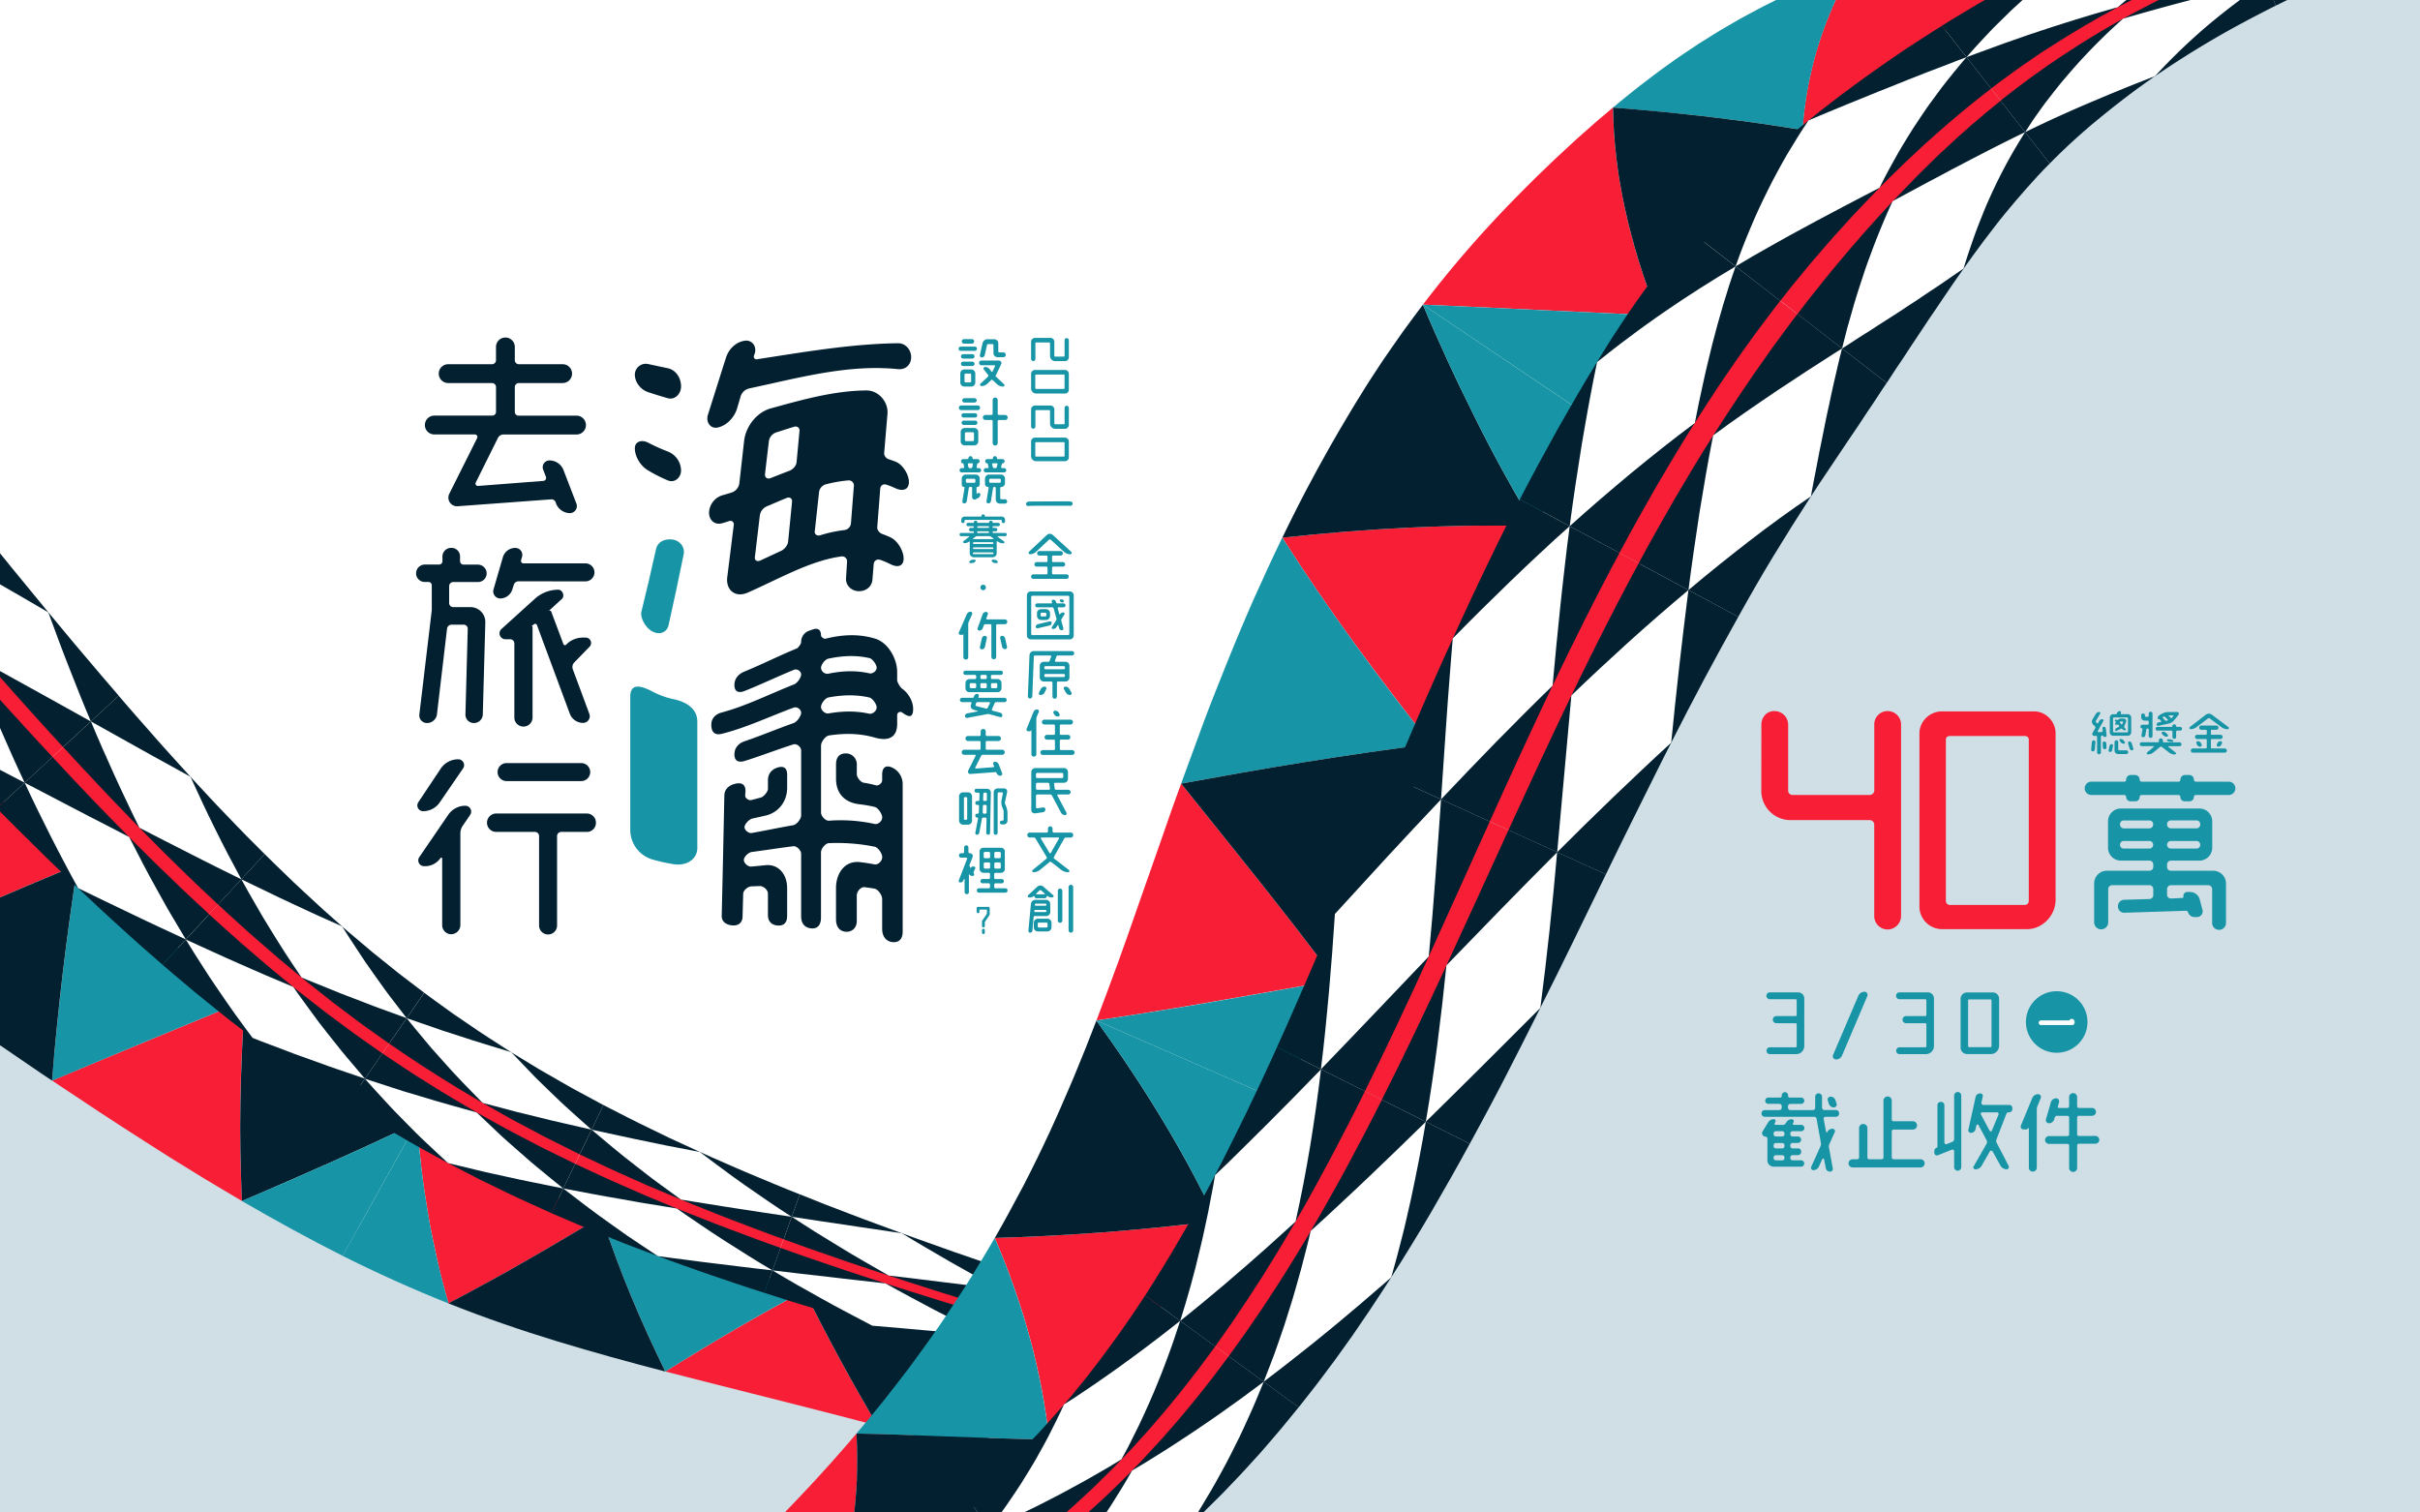 <svg id="圖層_1" data-name="圖層 1" xmlns="http://www.w3.org/2000/svg" xmlns:xlink="http://www.w3.org/1999/xlink" viewBox="0 0 1920 1200"><defs><style>.cls-1{fill:none;}.cls-2,.cls-8{fill:#fff;}.cls-3{clip-path:url(#clip-path);}.cls-4{fill:#d0dfe6;}.cls-5{fill:#f71e35;}.cls-6{fill:#1794a5;}.cls-7{fill:#032030;}.cls-8{stroke:#fff;stroke-miterlimit:10;stroke-width:0.67px;}</style><clipPath id="clip-path"><rect class="cls-1" width="1920" height="1200"/></clipPath></defs><title>工作區域 1</title><rect class="cls-2" width="1920" height="1200"/><g class="cls-3"><path class="cls-4" d="M-13.87,1232H1414.67C876.9,1199.28,312.31,1056.67-13.87,794.83Z"/><path class="cls-5" d="M638.27,1024.14c18.83,38.17,38.28,73.81,58.05,107-27.86-7.33-55.82-14.44-83.85-21.53s-56.23-14.13-84.6-21.47C565.78,1064.5,602.25,1043,638.27,1024.14Z"/><path class="cls-6" d="M527.87,1088.15c-18.81-38.34-36.54-79.5-50.61-123.14,25.79,10.57,52.33,20.48,79.3,30.2s54.32,19.27,81.71,28.93C602.25,1043,565.78,1064.5,527.87,1088.15Z"/><path class="cls-7" d="M696.32,1131.15c-19.76-33.2-39.22-68.84-58.05-107,27.42,9.68,54.89,19.41,82.31,29.4,13.72,4.94,27.4,10.06,41.09,15.09l41,15.38c-17.48,6.49-35.06,13.59-52.78,21.44S714.31,1121.83,696.32,1131.15Z"/><path class="cls-5" d="M355.78,1034.1c5.5-2.89,10.91-5.7,16.3-8.62l16-8.74,15.6-8.64L419,999.35l15-8.62,14.72-8.67,14.4-8.54L477.26,965c-25.81-10.56-50.82-21.83-75.13-34.21s-48-25.79-71.29-40.29q1.4,18.56,3.57,37c1.46,12.23,3.28,24.23,5.32,36.29l1.58,9,1.75,8.87q1.79,8.85,3.79,17.67C349.48,1011.17,352.52,1022.63,355.78,1034.1Z"/><path class="cls-6" d="M330.84,890.51l-59,105.87c27.3,13.69,55.4,26.37,83.94,37.72-3.26-11.47-6.3-22.93-8.93-34.76q-2-8.82-3.79-17.67l-1.75-8.87-1.58-9c-2-12.06-3.86-24.06-5.32-36.29S331.77,902.88,330.84,890.51Z"/><path class="cls-6" d="M802.66,1084c-17.48,6.49-35.06,13.59-52.78,21.44s-35.57,16.38-53.56,25.7c13.95,3.62,27.83,7.42,41.76,11.12l41.67,11.42Z"/><path class="cls-7" d="M477.26,965l-14.21,8.51-14.4,8.54-14.72,8.67-15,8.62-15.31,8.75-15.6,8.64-16,8.74c-5.39,2.92-10.8,5.73-16.3,8.62,28.54,11.36,57.48,21.3,86.27,30.09s57.43,16.59,85.81,24C509.06,1049.81,491.33,1008.65,477.26,965Z"/><path class="cls-5" d="M194.33,793.81q-1.46,20.52-2.41,40.78t-1.22,40q-.16,9.95-.19,19.83c0,6.58.07,13.09.18,19.61Q191,933.58,192,952.9l-19.34-11.49c-3.22-1.92-6.47-3.82-9.66-5.77l-9.53-5.86L134.36,918l-18.82-12c-25.09-15.94-49.72-32.25-74.21-48.67C94.58,834.93,145.69,814,194.33,793.81Z"/><path class="cls-6" d="M41.33,857.4c1-13.8,2.33-27.78,3.73-41.84s2.94-28.23,4.63-42.49,3.55-28.68,5.54-43.21,4.12-29.15,6.38-43.88l16.47,13.8c5.49,4.6,11,9.23,16.49,13.75l16.53,13.64c5.52,4.54,11,9.13,16.56,13.58,22.12,18,44.3,35.79,66.67,53.06C145.69,814,94.58,834.93,41.33,857.4Z"/><path class="cls-7" d="M192,952.9q-.92-19.3-1.27-38.85c-.11-6.52-.19-13-.18-19.61s.08-13.2.19-19.83q.35-19.9,1.22-40t2.41-40.78l16.78,13L228,819.44l8.44,6.34c2.82,2.09,5.66,4.11,8.48,6.18l17,12.33c22.74,16.1,45.67,31.65,68.95,46.22C287.89,911.23,241.34,931.78,192,952.9Z"/><path class="cls-5" d="M-103.21,757q21.33-9.51,42.29-18.68l41.6-18.08q20.61-8.89,40.84-17.44L61.61,686l-8.23-6.9-8.21-7-16.41-14-16.4-14L-4,630.13c-21.84-18.69-43.57-37.65-65.33-56.52Q-89.22,668.14-103.21,757Z"/><path class="cls-6" d="M330.84,890.51c-42.95,20.72-89.5,41.27-138.88,62.39C218,968,244.57,982.63,271.84,996.38Z"/><path class="cls-7" d="M61.61,686,21.52,702.83q-20.23,8.55-40.84,17.44l-41.6,18.08q-21,9.17-42.29,18.68l17.86,12.7,17.95,12.64,18,12.63,9,6.31,9.05,6.27,18.08,12.53c6,4.17,12,8.36,18.14,12.49L23,845c6.09,4.14,12.12,8.3,18.29,12.38,1-13.8,2.33-27.78,3.73-41.84s2.94-28.23,4.63-42.49,3.55-28.68,5.54-43.21S59.35,700.71,61.61,686Z"/><path class="cls-5" d="M786.41,1044.91l-42.08-12.76-21-6.57c-7-2.21-14-4.34-21-6.65l-20.92-6.81L671,1008.7l-10.42-3.53-20.83-7.08c-6.94-2.39-13.84-4.89-20.75-7.33l3-8.23c6.88,2.49,13.73,5,20.62,7.46l20.72,7.2,10.36,3.6,10.4,3.49,20.82,6.94c6.92,2.35,13.91,4.53,20.87,6.79l20.89,6.71,41.92,13"/><path class="cls-7" d="M788.39,1038.36l-41.93-13-20.91-6.7c-7-2.25-13.94-4.43-20.87-6.78l-20.82-6.93-10.41-3.48-10.36-3.59-20.73-7.19c-6.9-2.43-13.76-5-20.64-7.45l12.85-35.66c6.69,2.66,13.36,5.37,20.08,8l20.23,7.75L685,967.17l10.17,3.77,20.38,7.52c6.78,2.54,13.64,4.92,20.46,7.36l20.51,7.3,41.22,14.25"/><path class="cls-2" d="M628.15,965.39c6.28,4.07,12.56,8.17,18.91,12.14l19.16,11.75,9.63,5.83c3.22,1.92,6.46,3.78,9.7,5.67L705.06,1012c7.34.94,14.74,1.74,22.09,2.64l22,2.72c14.68,1.77,29.33,3.57,43.9,5.52-13.08-7.14-26.12-14.32-39.06-21.69l-19.29-11.26c-6.41-3.79-12.84-7.53-19.16-11.46l-21.79-3.27-10.93-1.59-10.9-1.66L650,968.72Z"/><path class="cls-7" d="M777.24,1075.3l-42.78-11.55-21.38-6c-7.12-2-14.26-4-21.37-6.06l-21.35-6.24-10.68-3.14L649,1039.06l-21.32-6.52c-7.11-2.21-14.19-4.54-21.29-6.81l12.84-35.65c6.92,2.44,13.81,4.94,20.74,7.34l20.83,7.08,10.41,3.54,10.45,3.43,20.91,6.82c6.95,2.31,14,4.45,20.95,6.66l21,6.58,42.07,12.79"/><path class="cls-2" d="M612.83,1007.9c6.5,3.86,13,7.75,19.57,11.5l19.77,11.08,9.92,5.49c3.32,1.81,6.65,3.56,10,5.33l20,10.51c7.53.72,15.07,1.27,22.58,1.93l22.48,2c15,1.29,29.9,2.6,44.75,4.06-13.36-6.64-26.67-13.34-39.91-20.22l-19.76-10.54c-6.57-3.55-13.15-7.06-19.65-10.76l-22.33-2.57-11.19-1.25-11.2-1.33-22.49-2.55Z"/><path class="cls-5" d="M619,990.76c-13.86-4.82-27.59-10-41.34-15.14-6.9-2.51-13.7-5.29-20.54-7.94l-10.25-4c-3.42-1.33-6.84-2.67-10.22-4.1l-20.36-8.43-5.09-2.1-5-2.21-10.1-4.42c-13.51-5.77-26.78-12.11-40.13-18.27l4.35-9c13.2,6.21,26.32,12.6,39.71,18.43L510,938l5,2.23,5,2.13,20.18,8.53c3.35,1.45,6.74,2.8,10.14,4.15l10.17,4.08c6.79,2.69,13.53,5.51,20.38,8,13.66,5.2,27.28,10.48,41.06,15.38"/><path class="cls-7" d="M621.72,983.22c-13.78-4.89-27.41-10.17-41.08-15.36-6.86-2.54-13.6-5.36-20.4-8.05l-10.17-4.07c-3.4-1.34-6.79-2.7-10.15-4.15l-20.19-8.51L514.68,941l-5-2.23-10-4.47c-13.4-5.82-26.54-12.21-39.75-18.41l18.83-39.14c12.6,6.42,25.1,13,38,19.11l9.58,4.65,4.8,2.33,4.85,2.24L555.36,914c3.23,1.52,6.5,2.95,9.78,4.38l9.83,4.3c6.57,2.84,13.07,5.81,19.72,8.52,13.25,5.53,26.46,11.14,39.88,16.39"/><path class="cls-2" d="M469.34,896.27c11.4,9.6,22.87,19.34,34.77,28.46l8.91,6.92,4.48,3.44,4.53,3.35q9.08,6.67,18.26,13.31c3.66.65,7.36,1.21,11,1.79l11,1.74c7.35,1.15,14.62,2.43,22,3.48,14.67,2.19,29.2,4.55,43.81,6.63-12.54-8-24.79-16.55-37-25-6.12-4.2-12.07-8.68-18-13.05l-8.93-6.62c-3-2.2-5.93-4.41-8.84-6.71l-21.45-4.19-5.39-1-5.34-1.11-10.73-2.22C498.05,902.61,483.82,899.32,469.34,896.27Z"/><path class="cls-7" d="M606.41,1025.73c-14.21-4.46-28.35-9.34-42.52-14.13-7.1-2.34-14.13-5-21.2-7.47l-10.6-3.8c-3.53-1.25-7.06-2.52-10.57-3.88l-21.12-8-5.28-2-5.25-2.12-10.51-4.23c-14.05-5.51-27.93-11.64-41.89-17.58l18.84-39.14c13.33,6.16,26.58,12.51,40.09,18.28l10.09,4.42,5,2.21,5.08,2.11L537,958.83c3.38,1.43,6.79,2.77,10.21,4.11l10.24,4c6.84,2.66,13.63,5.44,20.53,7.95,13.75,5.13,27.46,10.34,41.31,15.17"/><path class="cls-2" d="M446.89,942.94c12.13,9.34,24.36,18.82,36.92,27.62l9.41,6.69,4.73,3.33,4.77,3.22q9.54,6.42,19.18,12.8c3.82.57,7.65,1,11.47,1.52l11.45,1.46c7.62,1,15.17,2.07,22.77,2.91l22.67,2.77c7.51,1,15.07,1.74,22.57,2.64-13-7.61-25.72-15.72-38.41-23.81-6.35-4-12.59-8.3-18.85-12.48l-9.34-6.34c-3.12-2.11-6.22-4.23-9.27-6.44l-22.37-3.68-5.62-.91-5.6-1-11.23-2C477.08,948.76,462.11,945.73,446.89,942.94Z"/><path class="cls-5" d="M455.94,924.12c-6.62-3.19-13.2-6.48-19.8-9.71-3.29-1.64-6.62-3.21-9.87-4.92l-9.78-5.1-9.78-5.11-4.88-2.56L397,894l-19.3-10.71c-12.68-7.46-25.46-14.78-37.86-22.72l-9.36-5.85-2.34-1.47-2.3-1.52-4.6-3c-6.13-4.08-12.31-8.08-18.38-12.24l6.41-9.3c6,4.16,12.07,8.16,18.1,12.24l4.53,3.05,2.27,1.53,2.31,1.46,9.22,5.86c12.22,7.95,24.81,15.28,37.32,22.77l19,10.75,4.76,2.68,4.83,2.58,9.65,5.13,9.66,5.14c3.21,1.71,6.51,3.29,9.76,4.94,6.52,3.26,13,6.56,19.57,9.78"/><path class="cls-7" d="M459.93,915.84c-6.56-3.21-13.06-6.52-19.6-9.77-3.25-1.65-6.54-3.23-9.76-4.94L420.9,896l-9.67-5.13-4.82-2.57-4.77-2.69-19.06-10.74c-12.52-7.48-25.14-14.82-37.37-22.76L336,846.24l-2.31-1.47-2.27-1.52-4.54-3c-6-4.09-12.13-8.09-18.12-12.25l27.8-40.31c5.58,4.16,11.27,8.16,16.91,12.26l4.23,3.06,2.12,1.53L362,806l8.64,5.89c11.43,8,23.27,15.39,35,23l17.94,10.91,4.49,2.74,4.57,2.62,9.13,5.24,9.14,5.25c3,1.76,6.18,3.38,9.26,5.07l18.61,10.06"/><path class="cls-2" d="M322.64,807.8c4.65,5.85,9.46,11.55,14.27,17.34l3.62,4.33,1.83,2.16,1.86,2.1,7.5,8.41c5,5.6,10.07,11.27,15.35,16.64s10.49,10.91,15.85,16.27l21.72,5.71L410,882.2l5.44,1.32,10.83,2.65,10.76,2.67c3.57.89,7.21,1.65,10.8,2.49l21.49,4.94c-5.6-4.89-11.12-9.89-16.62-14.84-2.74-2.5-5.51-4.93-8.18-7.5l-8-7.69-7.93-7.7-3.94-3.86-3.85-4q-7.67-8-15.2-15.9c-13.67-4.23-27.62-8.28-41.37-12.9l-10.41-3.36-2.61-.84-2.58-.9-5.17-1.8C336.58,812.6,329.58,810.28,322.64,807.8Z"/><path class="cls-7" d="M437.47,962.51c-6.93-3.1-13.84-6.29-20.76-9.44-3.46-1.59-6.95-3.11-10.37-4.78l-10.3-5-10.3-5-5.15-2.51-5.09-2.63L355.1,922.6c-13.43-7.37-27-14.62-40.15-22.51L305,894.26l-2.49-1.46-2.45-1.52-4.9-3c-6.51-4.07-13.1-8.07-19.57-12.22l27.8-40.31c6.07,4.15,12.24,8.15,18.36,12.24l4.59,3,2.3,1.52L331,854l9.35,5.86c12.39,7.94,25.15,15.25,37.82,22.72l19.27,10.71,4.82,2.68,4.88,2.56,9.77,5.11,9.77,5.11c3.25,1.71,6.58,3.28,9.86,4.92,6.6,3.24,13.17,6.52,19.79,9.72"/><path class="cls-2" d="M289.49,855.86c5.14,5.86,10.44,11.55,15.73,17.33l4,4.31,2,2.16,2,2.09,8.22,8.38c5.51,5.57,11,11.22,16.76,16.54s11.42,10.81,17.24,16.12l23,5.52,5.72,1.38L390,931l11.46,2.52L412.82,936c3.79.84,7.62,1.55,11.41,2.33l22.66,4.61c-6-4.78-11.9-9.66-17.8-14.51-2.93-2.44-5.9-4.81-8.78-7.33l-8.63-7.56L403.11,906l-4.25-3.8-4.18-3.91q-8.34-7.85-16.53-15.7c-14.59-4.13-29.47-8.09-44.16-12.66l-11.13-3.33-2.79-.83-2.76-.9-5.53-1.78C304.4,860.66,296.92,858.34,289.49,855.86Z"/><path class="cls-5" d="M302.86,836.48l-18.09-12.67c-3-2.08-6-4.29-8.94-6.48L267,810.76l-8.87-6.58-8.71-6.78-8.71-6.78-4.36-3.39L232,783.74l-17.08-14c-5.65-4.72-11.19-9.55-16.79-14.32-2.79-2.41-5.61-4.76-8.36-7.21l-8.23-7.35-8.22-7.35c-2.75-2.44-5.49-4.89-8.17-7.41l8.54-9.24c2.63,2.52,5.33,5,8,7.41l8.1,7.35L198,739c2.7,2.44,5.49,4.79,8.23,7.19,5.51,4.77,11,9.6,16.53,14.31l16.82,14,4.22,3.48,4.28,3.39,8.58,6.78,8.57,6.78,8.73,6.57,8.74,6.56c2.91,2.19,5.81,4.4,8.8,6.48l17.8,12.67"/><path class="cls-7" d="M308.74,828l-17.83-12.67c-3-2.08-5.9-4.29-8.81-6.47l-8.75-6.57-8.74-6.57L256,788.89l-8.58-6.78-4.29-3.39-4.22-3.48-16.85-14c-5.56-4.72-11-9.55-16.55-14.32-2.75-2.4-5.53-4.75-8.24-7.19l-8.12-7.35-8.11-7.35c-2.71-2.44-5.42-4.89-8.06-7.41l37-40c2.47,2.53,5,5,7.54,7.41l7.58,7.33,7.58,7.34c2.54,2.44,5.13,4.78,7.69,7.17,5.15,4.75,10.26,9.58,15.45,14.28l15.7,13.91,3.93,3.47,4,3.38,8,6.75,8,6.76,8.14,6.55,8.15,6.55c2.71,2.18,5.41,4.39,8.2,6.46l16.62,12.66"/><path class="cls-2" d="M191.49,697.64c1.8,3.37,3.67,6.66,5.55,10l5.68,9.87,5.74,9.89c1.93,3.28,3.94,6.48,5.93,9.72,4,6.45,8,13,12.14,19.38s8.42,12.69,12.7,19c1.75.74,3.46,1.5,5.22,2.21l5.26,2.12,10.47,4.23,10.4,4.23,10.48,4,10.41,4c3.46,1.34,6.89,2.7,10.4,3.93l20.77,7.57q-6.88-8.87-13.6-17.71c-2.26-2.91-4.42-6-6.58-9L296,772c-2.13-3-4.26-6-6.36-9.07l-6.14-9.28-6.07-9.27-3-4.63-2.92-4.73-19.92-8.9c-6.64-3-13.24-6.18-19.94-9.26-3.33-1.56-6.71-3.07-10-4.68l-10-4.84-10.06-4.83C198.2,700.94,194.82,699.33,191.49,697.64Z"/><path class="cls-7" d="M275.59,876l-19.28-12.68c-3.23-2.09-6.37-4.3-9.53-6.5l-9.46-6.58-9.46-6.6-9.29-6.8-9.29-6.81-4.65-3.41-4.56-3.49-18.21-14c-6-4.73-11.92-9.57-17.88-14.36-3-2.4-6-4.78-8.9-7.22l-8.74-7.36-8.75-7.36c-2.92-2.45-5.84-4.9-8.67-7.42l37-40c2.67,2.52,5.41,5,8.16,7.41l8.21,7.35,8.22,7.35c2.74,2.44,5.57,4.8,8.35,7.2,5.59,4.77,11.13,9.61,16.77,14.32l17.06,14,4.27,3.48,4.35,3.39,8.7,6.79,8.7,6.78,8.86,6.58,8.86,6.56c3,2.19,5.89,4.4,8.93,6.48l18.06,12.68"/><path class="cls-2" d="M147.41,745.38c2,3.36,4.07,6.66,6.17,10l6.31,9.9,6.37,9.89c2.15,3.28,4.38,6.5,6.59,9.75,4.45,6.48,8.87,13,13.47,19.43s9.34,12.74,14.08,19.1c1.86.74,3.68,1.5,5.56,2.22l5.61,2.13L222.75,832l11.09,4.25,11.2,4,11.13,4c3.69,1.35,7.36,2.7,11.11,3.94l22.21,7.58q-7.59-8.85-15-17.71c-2.51-2.92-4.9-6-7.3-9L260,820.06c-2.37-3-4.75-6-7.08-9.1l-6.84-9.3-6.78-9.3-3.35-4.65L232.66,783l-21.28-9c-7.09-3-14.13-6.21-21.27-9.31-3.55-1.57-7.16-3.1-10.69-4.71l-10.63-4.84-10.69-4.86C154.52,748.68,150.93,747.07,147.41,745.38Z"/><path class="cls-5" d="M165.18,726.13l-16.15-15c-2.71-2.49-5.35-5-8-7.6l-7.94-7.64c-10.67-10.12-21-20.59-31.41-30.93-5.18-5.21-10.27-10.49-15.41-15.74S76,638.73,71,633.38l-15.18-16c-5.07-5.3-10-10.72-15-16.07L50.92,592c4.95,5.37,9.84,10.81,14.85,16.12l15,16c5,5.36,10.06,10.6,15.12,15.86s10.11,10.55,15.22,15.76c10.3,10.35,20.46,20.84,31,31l7.82,7.65c2.61,2.55,5.21,5.11,7.88,7.6l15.93,15"/><path class="cls-7" d="M173,717.66l-15.94-15c-2.67-2.49-5.27-5-7.89-7.6l-7.83-7.65c-10.53-10.12-20.7-20.61-31-30.95-5.11-5.22-10.15-10.51-15.23-15.76S84.93,630.19,80,624.83l-15-16c-5-5.31-9.91-10.75-14.87-16.12L94.15,552c4.7,5.43,9.35,10.94,14.1,16.3l14.2,16.13c4.71,5.42,9.51,10.69,14.29,16s9.56,10.63,14.38,15.87c9.7,10.38,19.3,21,29.17,31.07l7.36,7.67c2.45,2.56,4.9,5.14,7.4,7.61l14.93,15"/><path class="cls-2" d="M72.11,572.35c3,7.12,6,14.31,9.14,21.36s6.27,14.11,9.46,21.16,6.47,14,9.79,21,6.65,14,10.1,20.87c13.66,6.95,27.06,14,40.61,20.79l10.09,5.12c3.35,1.71,6.69,3.42,10.08,5.06l20.11,9.94q-5.4-10-10.69-20c-1.77-3.31-3.47-6.72-5.18-10.11l-5.07-10.17c-6.78-13.46-13.13-27.36-19.43-41.09l-19.58-10.83c-6.56-3.61-13.17-7.19-19.72-10.91Z"/><path class="cls-7" d="M128.92,765.4l-17.15-15c-2.88-2.49-5.67-5-8.47-7.58l-8.4-7.63c-11.31-10.11-22.17-20.51-33.22-30.81-5.47-5.18-10.83-10.42-16.26-15.63S34.58,678.32,29.29,673l-16-15.8C8,652,2.79,646.63-2.48,641.33l44.07-40.76c5,5.36,10,10.78,15,16.08l15.17,16c5,5.34,10.18,10.57,15.3,15.83S97.3,659,102.48,664.18c10.43,10.33,20.72,20.81,31.37,30.93l7.93,7.64c2.64,2.55,5.27,5.11,8,7.6l16.13,15"/><path class="cls-2" d="M19.55,621c3.33,7,6.61,14.15,10.07,21.14s6.92,14,10.43,21,7.14,13.92,10.8,20.85S58.18,697.78,62,704.65c14.39,6.91,28.47,13.92,42.8,20.65l10.66,5.1c3.54,1.7,7.06,3.4,10.65,5l21.32,9.94q-6-10-11.9-20c-2-3.32-3.87-6.71-5.76-10.09l-5.64-10.14c-7.57-13.46-14.6-27.27-21.63-41l-20.61-10.7C75,649.91,68,646.36,61.16,642.71Z"/><path class="cls-5" d="M40.75,601.36c-5-5.38-10-10.72-15-16.14L10.93,569l-7.42-8.12-7.35-8.18-14.71-16.36c-9.79-10.92-19.47-21.93-29.21-32.89l-29-33.05,11.43-9.91,28.72,33.2c9.63,11,19.22,22.07,28.9,33L6.84,543.11l7.27,8.21,7.34,8.15,14.67,16.3C41,581.2,46,586.55,50.92,592"/><path class="cls-7" d="M50.07,592.73c-4.94-5.39-9.92-10.74-14.81-16.17l-14.69-16.3-7.34-8.15L6,543.91-8.61,527.49c-9.7-11-19.29-22-28.93-33l-28.74-33.2,49.56-42.94,27.47,33.85c9.2,11.2,18.37,22.47,27.6,33.6l13.87,16.69,6.94,8.34,7,8.26,14,16.52c4.66,5.51,9.37,10.91,14.06,16.37"/><path class="cls-2" d="M-41.5,439.81q7.92,22.2,16.16,44.25c5.56,14.62,11.16,29.25,17,43.73L11.93,539l20.16,11.16,40,22.24c-3-7.12-6-14.2-8.83-21.39l-8.54-21.59-4.2-10.81-4.11-10.91-8.08-21.86c-13.15-7.66-26.34-15.41-39.67-23S-28,447.41-41.5,439.81Z"/><path class="cls-7" d="M-2.48,641.33C-7.72,636-13,630.73-18.2,625.39l-15.55-16-7.78-8-7.7-8L-64.61,577.2c-10.24-10.74-20.33-21.54-30.51-32.31l-30.24-32.41,49.55-42.94,29,33.07c9.73,11,19.4,22,29.19,32.9l14.69,16.36,7.35,8.19,7.41,8.12,14.82,16.25c4.95,5.42,10,10.76,15,16.14"/><path class="cls-2" d="M-100.59,491q8.69,21.81,17.68,43.46c6.09,14.39,12.2,28.76,18.58,43l21.1,10.86,21,10.87L19.55,621c-3.27-7-6.57-14.06-9.73-21.16L.42,578.48-4.22,567.8l-4.52-10.75-8.9-21.54c-13.7-7.45-27.4-14.94-41.26-22.33S-86.59,498.34-100.59,491Z"/><path class="cls-4" d="M1207.89,485.47c-173.93,365.8-196.61,669.74-696.76,783h1686V-36.88h-424C1548.58,3.15,1361.41,162.6,1207.89,485.47Z"/><path class="cls-5" d="M1470.26-26.29q8.54,2.23,16.77,4.23c5.5,1.39,10.93,2.75,16.26,4l15.77,3.62q7.79,1.72,15.34,3.19a471.16,471.16,0,0,0,58,8.27c-15,7.77-29.63,15.8-44.12,23.92l-10.75,6.2-5.36,3.1-5.28,3.18c-3.51,2.12-7,4.21-10.52,6.36L1506,46.3c-13.61,8.82-27,17.64-39.58,27.18L1461.67,77,1457,80.64l-4.63,3.64c-1.53,1.21-3.1,2.39-4.57,3.66l-9,7.51c-1.51,1.22-3,2.53-4.39,3.82l-4.33,3.87c.21-3,.46-6,.74-9s.59-6,1-8.92q1.18-8.81,2.81-17.51c.52-2.93,1.16-5.74,1.79-8.58s1.33-5.65,2-8.46,1.45-5.6,2.22-8.39,1.65-5.46,2.52-8.17c1.75-5.4,3.58-10.82,5.6-16.05s4.17-10.34,6.42-15.41L1457-1.16l1.77-3.7c1.19-2.45,2.41-4.89,3.66-7.3C1464.94-17,1467.54-21.77,1470.26-26.29Z"/><path class="cls-6" d="M1430.16,103.15l-8.13-1.34-8.23-1.24L1396.74,98c-11.5-1.55-23.68-3.31-36.13-4.72-6.24-.73-12.73-1.57-19.16-2.21l-19.88-2c-6.77-.69-13.54-1.26-20.54-1.91s-14.16-1.27-21.3-1.81c3.48-3,7.15-6,10.78-8.88s7.22-5.88,10.94-8.72l11.15-8.5c3.67-2.87,7.56-5.53,11.34-8.28,7.53-5.53,15.41-10.67,23.17-15.86,3.92-2.55,7.93-5,11.88-7.46,2-1.23,4-2.49,6-3.68l6.06-3.52,6-3.5c2-1.16,4-2.34,6.08-3.42l12.25-6.58c2-1.12,4.11-2.12,6.17-3.16l6.19-3.08,6.18-3.07,6.24-2.9c4.16-1.9,8.29-3.88,12.46-5.7l12.52-5.37,3.13-1.33L1451.4-19l6.28-2.5c4.19-1.65,8.37-3.33,12.58-4.83-2.72,4.52-5.32,9.31-7.81,14.13-1.25,2.41-2.47,4.85-3.66,7.3L1457-1.16l-1.71,3.79q-3.37,7.61-6.42,15.41c-2,5.23-3.86,10.65-5.6,16.05q-1.3,4.06-2.52,8.17c-.77,2.79-1.51,5.58-2.22,8.39s-1.39,5.63-2,8.46-1.27,5.65-1.79,8.58q-1.62,8.7-2.81,17.51c-.42,2.91-.73,5.92-1,8.92S1430.37,100.13,1430.16,103.15Z"/><path class="cls-5" d="M1315.27,250.2c-2.83-7.23-5.43-14.3-7.94-21.43s-4.87-14.24-7.06-21.28-4.15-14-6-21-3.58-13.91-5-20.73-2.8-13.68-4-20.48l-.85-5.1-.74-5q-.71-5-1.29-10.07c-.77-6.69-1.47-13.4-1.86-20s-.68-13.22-.8-19.8l-10.6,9c-3.56,3-7,6.09-10.46,9.14l-5.21,4.59-2.6,2.31-2.53,2.34-10.13,9.38c-3.43,3.11-6.7,6.28-10,9.45l-9.91,9.54c-6.45,6.41-12.9,12.87-19.23,19.38a892.4,892.4,0,0,0-70.11,81.24l49.85,2.24,48.07,2.3,45.66,2.13C1287.28,249,1301.57,249.72,1315.27,250.2Z"/><path class="cls-6" d="M1128.94,241.72l137.86,92.8c16.56-28.19,32.33-56.56,48.47-84.32-13.7-.48-28-1.17-42.75-1.81l-45.66-2.13-48.07-2.3Z"/><path class="cls-7" d="M1279.73,85.31q.18,9.87.8,19.8c.39,6.6,1.09,13.31,1.86,20q.58,5,1.29,10.07l.74,5,.85,5.1q1.77,10.2,4,20.48c1.44,6.82,3.17,13.77,5,20.73s3.85,14,6,21,4.57,14.17,7.06,21.28,5.11,14.2,7.94,21.43l12.33-20.58,6.31-10.09c2.11-3.36,4.19-6.78,6.39-10l6.55-9.85,1.64-2.47,1.68-2.4,3.37-4.81,3.38-4.82c1.13-1.59,2.24-3.25,3.42-4.77l7.07-9.29c2.33-3.14,4.78-6.11,7.21-9.12s4.83-6.09,7.34-9c5-5.83,10-11.75,15.31-17.32,5.15-5.76,10.61-11.13,16-16.66,2.74-2.7,5.56-5.32,8.35-8,1.4-1.32,2.78-2.68,4.2-4l4.33-3.85-8.13-1.34-8.23-1.24L1396.74,98c-11.5-1.55-23.68-3.31-36.13-4.72-6.25-.73-12.73-1.57-19.16-2.2L1321.57,89c-6.77-.69-13.54-1.26-20.54-1.91S1286.87,85.85,1279.73,85.31Z"/><path class="cls-5" d="M1017.33,426.58c34-3.68,67.75-6.44,101.27-8l12.49-.55,12.51-.41c8.33-.25,16.57-.45,24.82-.55,16.57-.17,32.86-.14,49.17.29-3.92,6.78-7.63,13.73-11.41,20.61l-5.53,10.44-2.76,5.23-2.69,5.28-5.36,10.57q-2.61,5.34-5.28,10.65c-1.79,3.53-3.49,7.13-5.23,10.71s-3.48,7.14-5.15,10.77c-6.83,14.4-13.37,29.06-19.81,43.83s-12.86,29.71-19.1,44.8q-30.9-39.12-60.73-79.87C1054.8,483.18,1035.6,455.29,1017.33,426.58Z"/><path class="cls-6" d="M1135.27,590.27c-33.1,4.12-66.27,9-99.43,14.32s-66,11.16-98.75,17.12q8.77-24.16,17.83-48.58c3-8.16,6.17-16.26,9.41-24.4s6.48-16.29,9.75-24.44,6.65-16.32,10.11-24.49,6.9-16.35,10.52-24.48c7.29-16.27,14.75-32.54,22.62-48.74,18.27,28.71,37.47,56.6,57.21,83.82S1114.67,564.19,1135.27,590.27Z"/><path class="cls-7" d="M1217.59,417.38c-16.31-.43-32.6-.46-49.17-.29-8.25.1-16.49.3-24.82.55l-12.51.41-12.49.55c-33.52,1.54-67.25,4.3-101.27,8,7.9-16.19,15.95-32.37,24.66-48.31l3.22-6,3.32-6,6.64-11.92c4.56-7.9,9-15.82,13.78-23.64,2.36-3.91,4.64-7.86,7.07-11.74l7.23-11.67c2.38-3.9,5-7.7,7.45-11.54l3.77-5.75,1.87-2.84,1.84-2.72c2.46-3.63,5-7.2,7.49-10.79s5-7.21,7.54-10.76c5.22-7.09,10.38-14.23,15.73-21.22,6.14,14.74,12.76,29.61,19.55,44.41s14.08,29.72,21.41,44.54Q1192,375.28,1217.59,417.38Z"/><path class="cls-5" d="M1059.72,777.57c-19.4-26.05-39.48-51.89-60-77.77s-41.62-51.87-62.61-78.09l-4.35,12c-1.47,4-2.89,8-4.28,12l-8.35,24q-8.31,23.9-16.66,47.41-8.13,23.56-16.49,46.7c-2.81,7.68-5.62,15.38-8.5,23l-8.56,22.81c30.11-4.5,61.28-9.49,93-15S1026.85,783.46,1059.72,777.57Z"/><path class="cls-6" d="M869.9,809.69l146.43,64,5.81-12,2.89-6,2.77-6c3.74-8,7.34-16.06,11-24.09q10.74-24.06,21-48c-32.87,5.89-65.19,11.72-96.86,17.17S900,805.19,869.9,809.69Z"/><path class="cls-6" d="M1128.94,241.72c6.14,14.74,12.76,29.61,19.55,44.41s14.08,29.72,21.41,44.54q22.08,44.61,47.69,86.71c2-3.39,3.84-6.84,5.85-10.2l6-10.11c1-1.69,2-3.35,3-5l3-5,3-5,1.53-2.54,1.63-2.62c2.16-3.49,4.25-7,6.38-10.56s4.27-7,6.33-10.6c4.17-7,8.43-14,12.48-21.16Z"/><path class="cls-7" d="M937.09,621.71c21,26.22,42.09,52.21,62.61,78.09s40.62,51.72,60,77.77q10-24,19.57-47.77l9.59-23.65c1.61-3.92,3.16-7.87,4.69-11.79l4.63-11.78q9.24-23.46,18.55-46.54c3.16-7.64,6.17-15.36,9.25-23s6.17-15.22,9.27-22.8c-33.1,4.12-66.27,9-99.43,14.32S969.79,615.75,937.09,621.71Z"/><path class="cls-5" d="M789.26,982.19c13.47-.4,27.4-.87,41.49-1.63s28.56-1.65,43.32-2.73c29.35-2.26,59.82-5.32,91.21-9.15q-14,23.36-29.07,46.18c-10.1,15.2-20.75,30.07-31.77,44.67s-22.58,28.8-34.64,42.57c-2.95,3.49-6,6.87-9.08,10.28s-6.08,6.82-9.26,10.1l-9.47,9.91c-1.56,1.66-3.16,3.29-4.78,4.9l-4.83,4.85c-.36-3.29-.73-6.58-1.14-9.87s-.85-6.59-1.36-9.92q-1.5-10-3.35-19.93c-1.21-6.62-2.7-13.37-4.23-20.05s-3.17-13.34-5-20.08-3.77-13.41-5.83-20.08-4.34-13.43-6.67-20.11c-1.17-3.34-2.38-6.68-3.59-10s-2.52-6.68-3.82-10C794.75,995.42,792.09,988.81,789.26,982.19Z"/><path class="cls-6" d="M832.37,1142.14c-57.16-1-108.47-4-152.84-4.79,2.57-3.11,5.16-6.2,7.78-9.24s5.09-6.21,7.64-9.3l3.8-4.66,1.89-2.33,1.85-2.37c2.46-3.16,4.9-6.32,7.39-9.43s4.87-6.31,7.3-9.47,4.85-6.29,7.17-9.52l7-9.64c2.4-3.15,4.63-6.43,6.94-9.64,9.23-12.85,17.84-26.09,26.44-39.26l6.32-10c2.07-3.34,4.08-6.73,6.13-10.09l3.06-5,3-5.07c2-3.39,4-6.74,6-10.14,2.83,6.62,5.49,13.23,8.09,19.9q1.95,5,3.82,10c1.21,3.32,2.42,6.66,3.59,10,2.33,6.68,4.59,13.41,6.67,20.11s4,13.37,5.83,20.08,3.49,13.39,5,20.08,3,13.43,4.23,20.05,2.35,13.29,3.35,19.93c.51,3.33,1,6.63,1.36,9.92S832,1138.85,832.37,1142.14Z"/><path class="cls-7" d="M965.28,968.68c-31.39,3.83-61.86,6.89-91.21,9.15-14.76,1.08-29.13,2-43.32,2.72s-28,1.24-41.49,1.64c3.87-6.85,7.81-13.64,11.51-20.59s7.48-13.85,11.17-20.8q10.84-21,20.85-42.57l4.91-10.85,2.44-5.43,2.37-5.48c1.56-3.67,3.22-7.27,4.78-11l4.7-11q9.25-22.17,17.91-44.81C907.12,861.18,939.71,914,965.28,968.68Z"/><path class="cls-5" d="M660,1271.61c1.94-4.75,3.78-9.58,5.46-14.55s3.15-10.19,4.54-15.41,2.69-10.5,3.75-16,2-11,2.88-16.66,1.5-11.39,2-17.22.91-11.75,1.19-17.69.32-12.07.28-18.18-.18-12.25-.56-18.54c-20.83,24.63-43,48.54-66.21,72.1-5.73,6-11.7,11.69-17.56,17.61l-4.43,4.41-4.51,4.32-9,8.77c-6,5.82-12.15,11.57-18.2,17.47s-12.35,11.53-18.42,17.56a142.92,142.92,0,0,1,25.6-6.47,236,236,0,0,1,28.4-3q7.41-.41,15.2-.45c2.59,0,5.22,0,7.87,0s5.29,0,8,.11c5.38.12,10.91.38,16.54.69S654.12,1271.15,660,1271.61Z"/><path class="cls-6" d="M869.9,809.69c37.22,51.49,69.81,104.33,95.38,159,9.26-15.58,18.23-31.3,26.65-47.19s16.57-31.84,24.4-47.82Z"/><path class="cls-7" d="M679.53,1137.35c.38,6.29.53,12.43.56,18.54s-.05,12.18-.28,18.18-.66,11.86-1.19,17.69-1.16,11.62-2,17.22-1.79,11.19-2.87,16.66-2.38,10.76-3.76,16-2.9,10.37-4.54,15.41-3.52,9.8-5.46,14.55c3.88-2.16,7.8-4.29,11.67-6.49l11.48-6.83c3.82-2.3,7.71-4.52,11.47-6.93s7.53-4.8,11.31-7.2,7.5-4.9,11.22-7.4,7.48-5,11.17-7.54l11-7.87c3.65-2.62,7.33-5.24,10.9-8s7.21-5.43,10.78-8.2,7.06-5.63,10.6-8.45c7.08-5.63,14-11.46,20.9-17.39,13.6-12,27.19-24.18,40-37.19C775.21,1141.19,723.9,1138.12,679.53,1137.35Z"/><path class="cls-7" d="M2021.2-83.28c-18.55,6.63-37.07,13.28-55.43,20.15s-36.61,13.91-54.71,21.05-36,14.59-53.6,22.31c-4.43,1.9-8.77,3.92-13.15,5.87l-6.56,3-6.49,3c-4.31,2-8.65,4-12.93,6.09l-12.78,6.28L1791-34.35l13.76-5.21c4.6-1.7,9.22-3.32,13.83-5l6.93-2.47,7-2.38c4.65-1.57,9.27-3.21,13.94-4.72,18.64-6.16,37.42-11.93,56.26-17.49s37.79-10.83,56.79-15.88,38-10,57.1-14.84"/><path class="cls-5" d="M1791.27-33.61C1773-26.49,1755-19,1737.19-10.79s-35.18,17-52.26,26.49-33.67,19.73-49.87,30.55l-6,4.1-3,2c-1,.69-2,1.42-3,2.12L1611.12,63c-7.78,5.87-15.6,11.67-23.14,17.85l-9-11.51c7.85-6.09,16-11.84,24-17.65l12.3-8.41c1-.7,2-1.41,3.08-2.09l3.13-2,6.26-4c16.74-10.69,33.85-20.8,51.41-30s35.45-17.8,53.59-25.76,36.58-15.12,55.14-21.91"/><path class="cls-7" d="M1788.19-41.82c-18.53,6.82-36.93,14.07-55.06,22s-36,16.56-53.47,25.82-34.59,19.38-51.28,30.08l-6.24,4-3.12,2c-1,.68-2,1.4-3.08,2.09l-12.26,8.42c-8,5.82-16.12,11.57-24,17.67l-39-49.84c4.62-2.85,9.16-5.76,13.85-8.49l13.9-8.34,14.1-8c1.17-.66,2.33-1.34,3.51-2l3.57-1.92,7.12-3.82c19-10.09,38.37-19.47,58-27.81s39.38-15.88,59.21-22.67,39.77-12.65,59.66-18.06"/><path class="cls-2" d="M1560.23,45.4c10.16-3.89,20.37-7.5,30.37-11.2l15.09-5.26c2.48-.91,5-1.73,7.52-2.56l7.5-2.5c20-6.58,39.76-12.67,59.43-18.14a519.2,519.2,0,0,1,48.46-36.35,581.17,581.17,0,0,1,52.31-30.61c-20.42,2.88-41.13,5.87-62.15,9.34s-42.32,7.45-64,12A505,505,0,0,0,1604.68,0l-5.89,5.39-2.92,2.71c-1,.91-1.91,1.85-2.87,2.78L1581.68,22C1574.35,29.72,1567.1,37.39,1560.23,45.4Z"/><path class="cls-7" d="M1805.55,4.46C1788.63,13,1772,21.78,1756,31.13s-31.6,19.24-46.62,29.58S1680,82.06,1666.05,93.49a490.06,490.06,0,0,0-39.82,36.26l-39-49.84c7.57-6.17,15.41-12,23.21-17.84l11.92-8.49c1-.71,2-1.43,3-2.12l3-2,6.07-4.09c16.25-10.82,32.88-21.08,50-30.51s34.6-18.22,52.37-26.43,35.9-15.65,54.17-22.74"/><path class="cls-2" d="M1606.73,104.83c17.2-8.45,34.42-16.24,51.62-23.54s34.25-14.3,51.41-20.86a466.53,466.53,0,0,1,41.65-40.11,534.5,534.5,0,0,1,46.86-35.26c-18.81,4.56-37.7,9.12-56.66,14s-38,10.13-57.16,15.74a451.92,451.92,0,0,0-42.1,42.55L1637.52,63l-2.4,2.84c-.79,1-1.55,1.93-2.33,2.9-3.1,3.88-6.14,7.79-9.15,11.69s-5.83,8-8.68,12S1609.43,100.7,1606.73,104.83Z"/><path class="cls-5" d="M1588,80.87q-22.79,18.28-44.06,38.37l-5.34,5-5.22,5.12c-3.46,3.42-7,6.79-10.4,10.26-6.8,7-13.66,13.92-20.25,21.11s-13.16,14.39-19.69,21.64c-3.26,3.63-6.4,7.37-9.6,11s-6.42,7.35-9.5,11.13c-6.2,7.52-12.53,14.93-18.52,22.62l-9.11,11.44-8.87,11.62-16.34-12.61,9.22-11.69,9.48-11.49c6.25-7.71,12.85-15.14,19.36-22.64,3.23-3.78,6.61-7.41,9.94-11.08s6.64-7.36,10.06-11c6.84-7.19,13.6-14.44,20.65-21.44,3.51-3.51,6.93-7.11,10.54-10.52l10.7-10.36c3.59-3.43,7.28-6.76,10.91-10.15l5.48-5,5.58-4.93,5.59-4.94c1.86-1.64,3.7-3.3,5.62-4.88l11.4-9.6c3.82-3.18,7.75-6.23,11.61-9.35,2-1.54,3.86-3.13,5.83-4.64l5.93-4.52"/><path class="cls-7" d="M1579.73,70.32l-5.91,4.52c-2,1.52-3.87,3.1-5.81,4.65-3.85,3.12-7.77,6.17-11.57,9.36l-11.36,9.6c-1.91,1.59-3.75,3.25-5.6,4.9l-5.57,4.93-5.56,4.94-5.46,5.06c-3.61,3.39-7.29,6.72-10.86,10.15l-10.67,10.37c-3.59,3.42-7,7-10.49,10.53-7,7-13.76,14.27-20.58,21.46-3.4,3.61-6.67,7.32-10,11s-6.68,7.31-9.9,11.08c-6.48,7.5-13.06,14.93-19.29,22.64L1421.63,227l-9.19,11.69L1341.62,184c3.47-4.08,7.13-8,10.69-12l5.51-5.89c1.83-2,3.67-3.92,5.56-5.83,3.76-3.85,7.44-7.74,11.32-11.49s7.76-7.48,11.64-11.22,7.8-7.32,11.8-10.87,7.9-7.13,12-10.63c8.2-6.94,16.33-13.86,24.78-20.58l6.27-5.07c2.07-1.69,4.2-3.36,6.35-5l12.84-9.86c4.29-3.26,8.71-6.43,13.06-9.64l6.53-4.78,6.67-4.68,6.61-4.7c2.21-1.57,4.39-3.15,6.66-4.65L1513.34,38c4.5-3,9.13-5.9,13.68-8.83l6.81-4.41,6.9-4.31"/><path class="cls-2" d="M1377,211.35c4.75-2.87,9.58-5.65,14.32-8.47l14.43-8.19c9.52-5.47,19.26-10.65,28.77-15.85,4.73-2.64,9.56-5.12,14.31-7.64s9.43-5.08,14.19-7.54c9.52-4.92,18.82-9.91,28.2-14.71,4.52-9.34,9.52-18.36,14.61-27.4,2.59-4.49,5.3-8.88,8-13.31,1.37-2.2,2.73-4.42,4.13-6.61l4.3-6.47,4.35-6.47c1.46-2.15,2.92-4.32,4.47-6.4q4.58-6.32,9.27-12.59c3.15-4.16,6.46-8.18,9.74-12.26,1.67-2,3.28-4.09,5-6.08l5.12-6-7.65,2.85-7.63,3c-5.09,2-10.31,3.87-15.44,5.88L1514,63.17c-2.63,1-5.18,2.07-7.77,3.12l-7.79,3.15-7.91,3.11-7.85,3.21-15.87,6.44-15.94,6.58c-2.68,1.1-5.36,2.21-8,3.35l-8,3.39c-6.12,9-11.74,18.16-17.26,27.42-2.72,4.65-5.26,9.39-7.84,14.11s-5.07,9.45-7.44,14.37c-4.82,9.73-9.44,19.54-13.59,29.58-2.12,5-4.12,10-6.12,15.07S1378.82,206.22,1377,211.35Z"/><path class="cls-7" d="M1626.23,129.75c-6.39,6.25-12.39,13-18.4,19.69l-8.85,10.2c-1.49,1.67-2.92,3.44-4.36,5.18l-4.31,5.21-4.25,5.25-4.16,5.39c-2.75,3.61-5.54,7.13-8.26,10.77-5.38,7.35-10.8,14.56-16,22.06-5.32,7.34-10.4,15-15.56,22.51-2.61,3.73-5.13,7.6-7.69,11.38s-5.21,7.54-7.63,11.33c-4.9,7.62-10.09,14.92-14.93,22.56-2.43,3.8-5,7.46-7.52,11.21s-4.84,7.62-7.4,11.32l-70.82-54.64,8.9-11.63,9.14-11.44c6-7.7,12.36-15.11,18.59-22.62,3.09-3.78,6.34-7.43,9.53-11.13s6.37-7.41,9.65-11c6.54-7.24,13-14.57,19.76-21.63s13.51-14.1,20.33-21.08c3.44-3.47,7-6.84,10.45-10.26l5.24-5.11,5.36-5q21.32-20.07,44.22-38.33"/><path class="cls-2" d="M1461.47,276.49c4.26-2.66,8.38-5.4,12.52-8.09s8.41-5.24,12.49-7.91c8.13-5.4,16.46-10.46,24.38-15.78,3.94-2.66,8.09-5.22,12-7.9s7.89-5.36,11.86-7.94,7.8-5.27,11.64-7.93l2.87-2,2.89-1.95,5.75-3.9c2.87-9.7,6.13-19.07,9.51-28.55,1.73-4.69,3.56-9.28,5.41-13.92.93-2.31,1.86-4.64,2.83-6.94s2-4.53,3-6.78a398.51,398.51,0,0,1,28.08-52.07c-17.19,8.31-34.42,17.16-51.89,26.36l-6.6,3.43-6.55,3.53-13.27,7c-8.8,4.83-17.83,9.54-26.79,14.48-4.41,9.3-8.37,18.91-12.24,28.47-1.94,4.78-3.72,9.68-5.52,14.52s-3.58,9.68-5.17,14.62c-3.23,9.84-6.46,19.53-9.22,29.5-1.4,5-2.84,9.86-4.19,14.79Z"/><path class="cls-5" d="M1427.42,250.22c-6,7.68-11.64,15.65-17.46,23.47l-2.16,2.94-2.11,3-4.22,6c-2.81,4-5.67,7.94-8.43,12-11,16.1-21.94,32.28-32.32,48.83-10.53,16.45-20.54,33.25-30.46,50.09-9.76,16.95-19.4,34-28.65,51.23l-18.24-9.81c9.29-17.46,19-34.71,28.81-51.9,10-17.09,20.08-34.14,30.71-50.88,2.65-4.18,5.25-8.4,7.95-12.55l8.16-12.44,4.08-6.22,4.19-6.14,8.41-12.28c2.83-4.07,5.75-8.08,8.63-12.13l4.33-6,2.17-3,2.23-3c6-7.93,11.83-15.94,18-23.7"/><path class="cls-7" d="M1412.44,238.67c-6.19,7.74-12,15.75-18,23.67l-2.22,3-2.17,3-4.32,6c-2.87,4-5.79,8.05-8.61,12.12l-8.4,12.26-4.18,6.13-4.08,6.21-8.15,12.42c-2.7,4.15-5.29,8.36-8,12.54-10.62,16.71-20.7,33.74-30.68,50.81-9.82,17.17-19.51,34.41-28.8,51.85l-79-42.51c9.44-18.32,19.37-36.56,29.47-54.75,10.29-18.15,20.72-36.28,31.78-54.21,2.77-4.48,5.46-9,8.29-13.45l4.25-6.69,4.34-6.63,4.34-6.63,4.47-6.59c2.94-4.41,6.06-8.7,9.11-13s6.3-8.58,9.44-12.87c1.59-2.13,3.23-4.23,4.85-6.34l2.43-3.17,2.5-3.13c6.63-8.38,13.4-16.62,20.49-24.68"/><path class="cls-2" d="M1245.38,417.46c16-14.42,32.39-28.46,48.86-42.18,16.63-13.63,33.31-27,50.42-39.67,1-5.18,2-10.42,3.11-15.59l3.36-15.59,1.72-7.82,1.84-7.79c1.22-5.21,2.51-10.4,3.79-15.62,5.33-20.76,11.33-41.51,18.55-61.85-19.07,11.32-37.91,23.28-56.31,35.94-4.56,3.18-9.19,6.35-13.68,9.63l-6.8,4.9-6.69,5-6.7,5-6.64,5.09c-4.42,3.4-8.73,6.87-13.1,10.34-4.62,22-8.51,43.89-12.19,65.56C1251.42,374.54,1248.15,396,1245.38,417.46Z"/><path class="cls-7" d="M1496.88,303.81c-2.52,3.72-5.06,7.42-7.48,11.24s-5,7.51-7.52,11.24-4.94,7.58-7.45,11.32-5.12,7.44-7.62,11.21c-10,15.16-20.34,30.07-30.32,45.44s-19.76,31-29.38,46.77-18.88,32-28,48.38l-79-42.52c9.26-17.27,18.9-34.31,28.67-51.28,9.92-16.87,19.94-33.68,30.47-50.16s21.32-32.78,32.36-48.9c2.77-4,5.64-8,8.45-12l4.23-6,2.11-3,2.17-2.95c5.84-7.83,11.49-15.8,17.51-23.49"/><path class="cls-2" d="M1339.61,468.15c15.81-13.37,31.91-26.22,48-38.69s32.54-24.36,49.12-35.61c.9-4.82,1.75-9.71,2.71-14.51l1.44-7.23,1.38-7.29,1.4-7.32,1.51-7.26c1-4.83,2-9.77,2.93-14.69s2.08-9.76,3.15-14.67,2-9.94,3.17-14.8,2.3-9.8,3.41-14.79,2.34-9.88,3.6-14.8c-4.23,2.66-8.49,5.31-12.66,8.08s-8.48,5.46-12.76,8.2l-3.22,2.06-3.17,2.1-6.37,4.22c-4.28,2.81-8.62,5.6-12.9,8.47-17,11.52-34.34,23.32-51.16,35.83-4.09,20.54-7.57,41.13-10.89,61.51C1345.18,427.46,1342.2,447.77,1339.61,468.15Z"/><path class="cls-5" d="M1301.61,447.71l-6.95,12.93-6.83,13-3.42,6.5-3.35,6.54-6.71,13.08q-6.61,13.13-13.16,26.29c-4.32,8.81-8.68,17.59-12.91,26.44l-6.4,13.25-6.31,13.3c-4.23,8.86-8.36,17.77-12.54,26.65q-12.46,26.7-24.74,53.52l-17.83-8.11q12.13-26.93,24.49-53.79c4.14-9,8.25-17.91,12.46-26.82l6.29-13.39,6.36-13.36c4.22-8.92,8.58-17.78,12.88-26.66s8.73-17.71,13.14-26.55l6.7-13.22,3.36-6.6,3.42-6.58,6.83-13.15,7-13.09"/><path class="cls-7" d="M1284.89,438.72l-7,13.07-6.84,13.14-3.42,6.57-3.35,6.6-6.71,13.21q-6.6,13.24-13.14,26.52c-4.3,8.88-8.66,17.73-12.88,26.65l-6.37,13.35-6.29,13.38c-4.21,8.91-8.32,17.87-12.46,26.81q-12.37,26.84-24.52,53.76l-77.28-35.17q11.56-27.35,23.46-54.93c4-9.2,8-18.37,12.11-27.56l6.16-13.77,6.27-13.8c4.14-9.19,8.46-18.4,12.71-27.6s8.67-18.41,13.06-27.62l6.69-13.8,3.35-6.91,3.42-6.89,6.87-13.79,7.1-13.73"/><path class="cls-2" d="M1143.3,634.2q21.59-22.87,43.68-45.51c7.39-7.53,14.77-15,22.28-22.48l11.23-11.15L1231.81,544c.91-10.45,2-20.88,2.94-31.38l3.18-31.54,1.72-15.83q.84-7.94,1.8-15.88l1.87-15.94,2.06-16-12,10.79-11.8,10.93-5.9,5.5-5.83,5.53-11.64,11.12q-11.54,11.16-23,22.48c-7.55,7.54-15.17,15.13-22.6,22.74l-1.34,16.14-1.25,16.07c-.88,10.7-1.61,21.35-2.37,32Z"/><path class="cls-7" d="M1379.13,489.41Q1365.44,513.91,1352,539q-6.66,12.59-13.26,25.23c-4.36,8.49-8.76,16.92-13.07,25.49-8.72,17-17.15,34.37-25.83,51.65s-17.19,34.79-25.76,52.37l-77.28-35.17q12.27-26.82,24.71-53.54c4.18-8.88,8.31-17.8,12.54-26.66l6.31-13.31,6.39-13.26c4.23-8.86,8.59-17.64,12.91-26.46s8.75-17.56,13.16-26.31l6.7-13.09,3.36-6.55,3.42-6.5,6.83-13,6.95-12.95"/><path class="cls-2" d="M1235.45,676.13q22.27-22.33,44.94-44.11c15.16-14.45,30.2-28.85,45.53-42.79L1329,559l3.29-30.24q3.43-30.19,7.28-60.6c-15.83,13.23-31.48,26.9-47,40.84q-11.56,10.5-23.07,21.18c-7.61,7.16-15.27,14.32-22.79,21.6Z"/><path class="cls-5" d="M1198.29,659.22C1181.9,695,1165.66,730.83,1149,766.56q-12.42,26.82-25.22,53.5c-8.56,17.77-17.21,35.51-26.15,53.12l-16.1-8c8.74-17.55,17.17-35.27,25.58-53s16.62-35.57,24.75-53.46c16.32-35.75,32.34-71.68,48.56-107.56"/><path class="cls-7" d="M1181.94,651.78c-16.23,35.88-32.27,71.8-48.61,107.55q-12.22,26.83-24.79,53.46c-8.42,17.74-16.88,35.45-25.63,53l-69.78-34.92c3.94-8.63,7.79-17.39,11.65-26.12l11.52-26.33c7.65-17.66,15.26-35.37,22.78-53.3l22.59-54,23-54.5"/><path class="cls-2" d="M1048,848.34c14.17-14.59,28.26-29.47,42.57-44.38l43-45.12c2-20.64,3.65-41.34,5.23-62.11s3.07-41.58,4.52-62.53q-21.55,22.75-42.63,45.54c-14,15.17-27.85,30.36-41.59,45.39-1.34,20.78-2.91,41.34-4.72,61.89l-1.44,15.36c-.48,5.12-1,10.27-1.49,15.36C1050.37,828,1049.28,838.19,1048,848.34Z"/><path class="cls-7" d="M1274.09,693.71l-25.79,53q-13,26.63-26.44,53.38c-8.89,17.83-18,35.75-27.19,53.66-4.63,9-9.28,17.92-14.08,26.86s-9.56,17.88-14.49,26.81l-69.77-34.92c8.92-17.6,17.55-35.34,26.1-53.11s16.91-35.62,25.18-53.5c16.6-35.73,32.82-71.59,49.2-107.36"/><path class="cls-2" d="M1131.21,890q22.82-22.38,45.52-45l45.37-45.32q4-30.93,7.31-61.75t6-61.73c-14.82,14.78-29.53,29.74-44.16,44.73s-29.2,30-43.68,45q-3.12,31.1-7.12,62.09C1137.8,848.67,1134.76,869.32,1131.21,890Z"/><path class="cls-5" d="M1097.67,873.18c-8.86,17.65-18.06,35.14-27.42,52.56-4.77,8.66-9.43,17.37-14.36,26l-7.32,12.91-7.5,12.81-3.76,6.4-3.85,6.34-7.72,12.69-7.92,12.57c-1.33,2.09-2.63,4.19-4,6.27l-4.08,6.21-8.18,12.41-8.41,12.26c-1.41,2-2.79,4.1-4.23,6.12l-4.34,6c-2.9,4-5.75,8.08-8.69,12.07l-12.82-9.35c2.85-4,5.62-8,8.44-12l4.2-6c1.4-2,2.73-4,4.1-6.07l8.16-12.16,8-12.31,4-6.16c1.31-2.06,2.58-4.15,3.87-6.23l7.7-12.47,7.51-12.6,3.75-6.3,3.66-6.36,7.29-12.72,7.13-12.84c4.79-8.53,9.33-17.2,14-25.81,9.13-17.33,18.11-34.74,26.77-52.33"/><path class="cls-7" d="M1082.91,865.8c-8.68,17.59-17.68,35-26.82,52.35-4.67,8.61-9.22,17.29-14,25.83l-7.14,12.83-7.31,12.74-3.67,6.36-3.75,6.31-7.53,12.6-7.72,12.48c-1.29,2.08-2.56,4.17-3.88,6.23l-4,6.16-8,12.33-8.19,12.16c-1.37,2-2.7,4.08-4.11,6.08l-4.21,6c-2.83,4-5.6,8-8.46,12l-55.55-40.48c9.83-15.33,19.45-30.81,28.57-46.8l3.49-5.94c1.15-2,2.26-4,3.39-6l6.77-12.06,6.61-12.22,3.3-6.11,3.22-6.19L970.39,920l6.29-12.52c2.1-4.18,4.19-8.35,6.23-12.59l6.21-12.63c8.17-17,16.22-34,24-51.39"/><path class="cls-2" d="M936.38,1048c3.85-3,7.63-6.19,11.48-9.3l5.77-4.68c1.93-1.56,3.8-3.18,5.72-4.78l11.49-9.61,11.41-9.83,5.76-4.93,5.69-5,11.44-10.09,11.36-10.27,5.72-5.16,5.66-5.22,3.24-15,3-15c1-5,1.92-10,2.78-15.06l2.61-15.06c3.27-20.16,6.17-40.3,8.55-60.61-14,14.57-28.17,28.84-42.16,42.9l-10.54,10.45c-3.46,3.5-7,6.93-10.47,10.36l-10.42,10.26L964,932.39l-1.25,7.36L961.36,947c-.91,4.86-1.83,9.75-2.8,14.61l-3.08,14.51c-.53,2.42-1.05,4.86-1.6,7.27l-1.72,7.2C947.69,1010,942.34,1029,936.38,1048Z"/><path class="cls-7" d="M1166.1,907.43c-9.72,17.87-19.86,35.71-30.16,53.49-5.26,8.88-10.41,17.77-15.92,26.56l-8.16,13.21-8.36,13.16-4.2,6.57L1095,1027l-8.62,13.06-8.86,13c-1.48,2.15-2.94,4.32-4.44,6.47l-4.57,6.43c-3,4.29-6.08,8.57-9.19,12.82l-9.48,12.68c-1.59,2.11-3.14,4.23-4.76,6.32l-4.89,6.27c-3.27,4.17-6.49,8.36-9.81,12.5L974.84,1076c2.93-4,5.78-8,8.68-12.06l4.32-6c1.44-2,2.81-4.07,4.22-6.11l8.39-12.25,8.16-12.4,4.07-6.21c1.34-2.08,2.64-4.18,4-6.27l7.9-12.56,7.7-12.68,3.85-6.34,3.75-6.4,7.48-12.8,7.31-12.9c4.91-8.57,9.56-17.29,14.33-25.94,9.33-17.41,18.51-34.9,27.36-52.54"/><path class="cls-2" d="M1002.61,1096.25c4.3-3.24,8.52-6.55,12.83-9.83l6.45-5c2.15-1.66,4.23-3.35,6.36-5l12.8-10.13L1053.7,1056l6.35-5.2,6.25-5.26,12.59-10.59,12.46-10.73,6.27-5.39,6.18-5.44,4.29-15.39,4-15.42c2.68-10.25,4.94-20.57,7.26-30.85,4.43-20.6,8.46-41.16,11.88-61.74-15.1,14.85-30.34,29.54-45.5,44-7.68,7.21-15.18,14.45-22.9,21.53l-11.45,10.64-11.51,10.5c-.59,2.52-1.16,5-1.78,7.56l-1.9,7.53c-1.28,5-2.55,10.05-3.89,15.07l-4.22,15c-.72,2.5-1.42,5-2.17,7.51l-2.31,7.47c-1.55,5-3.1,10-4.73,15l-5.12,14.86c-.88,2.48-1.72,5-2.64,7.44l-2.78,7.38C1006.43,1086.39,1004.58,1091.34,1002.61,1096.25Z"/><path class="cls-5" d="M975.91,1076.79c-6,7.9-11.83,15.93-18.07,23.65-3.09,3.88-6.1,7.82-9.26,11.65l-9.53,11.45c-3.13,3.85-6.46,7.53-9.72,11.27l-4.91,5.6c-1.63,1.88-3.27,3.74-5,5.54l-10.13,10.93-2.53,2.73-2.61,2.66-5.22,5.32c-3.5,3.52-6.89,7.15-10.52,10.55l-10.76,10.32c-1.77,1.74-3.63,3.38-5.48,5l-5.53,5c-3.7,3.32-7.34,6.7-11.18,9.86L844.1,1218c-3.82,3.18-7.77,6.2-11.65,9.31l-5.84,4.62c-1.94,1.56-4,3-6,4.47l-12,8.85L801,1234.68l11.64-8.84c1.92-1.49,3.9-2.9,5.78-4.46l5.67-4.6c3.76-3.1,7.59-6.1,11.3-9.26l11-9.58c3.72-3.14,7.25-6.5,10.83-9.8l5.36-5c1.78-1.66,3.59-3.29,5.3-5,6.94-6.84,14-13.59,20.62-20.71l5.06-5.27,2.53-2.64,2.45-2.71,9.81-10.83c1.65-1.79,3.24-3.64,4.82-5.49l4.76-5.55c3.15-3.72,6.39-7.36,9.42-11.18l9.22-11.35c3.07-3.79,6-7.7,9-11.54,6-7.65,11.7-15.61,17.52-23.45"/><path class="cls-7" d="M964.16,1068.22c-5.83,7.84-11.5,15.81-17.57,23.46-3,3.85-5.93,7.76-9,11.55l-9.25,11.36c-3,3.82-6.28,7.47-9.44,11.19l-4.77,5.55c-1.59,1.86-3.18,3.71-4.84,5.5l-9.83,10.84-2.46,2.71-2.54,2.64-5.07,5.28c-6.67,7.12-13.72,13.87-20.67,20.72-1.72,1.73-3.53,3.36-5.32,5l-5.38,5c-3.59,3.31-7.13,6.67-10.86,9.81l-11.06,9.58c-3.71,3.16-7.55,6.17-11.32,9.26l-5.69,4.61c-1.88,1.56-3.87,3-5.79,4.46l-11.67,8.84-33.23-45.77c6.71-5.91,13.56-11.58,20-17.72,3.27-3,6.6-6,9.81-9.07l9.55-9.36c3.22-3.05,6.26-6.33,9.35-9.55l4.63-4.82c1.54-1.61,3.1-3.19,4.57-4.87,6-6.68,12-13.17,17.79-20l4.37-5.08,2.19-2.53,2.11-2.62,8.47-10.43c.7-.88,1.42-1.73,2.11-2.62l2-2.67,4.1-5.35c2.72-3.58,5.51-7.07,8.12-10.77l8-10.93c2.67-3.63,5.2-7.4,7.81-11.09,5.24-7.32,10.16-15,15.2-22.53"/><path class="cls-2" d="M785,1212.67l13.1-6c2.19-1,4.44-2,6.6-3l6.53-3.18,6.58-3.17c2.19-1.07,4.44-2.07,6.59-3.22l13.1-6.73c4.44-2.2,8.71-4.63,13.08-7l6.56-3.56c2.2-1.18,4.4-2.37,6.54-3.64l13-7.49,3.29-1.88,3.23-2,6.49-3.93,3.61-6.62c.59-1.1,1.2-2.19,1.78-3.31l1.7-3.37,6.7-13.47c1.13-2.22,2.16-4.51,3.2-6.79l3.1-6.83c2-4.56,4.12-9.06,6-13.71l5.64-13.82c1.84-4.6,3.53-9.31,5.27-13.94,3.51-9.22,6.55-18.74,9.65-28.07-7.75,6-15.26,12.1-23,17.82-3.86,2.89-7.63,5.84-11.5,8.65l-11.53,8.41c-3.77,2.85-7.7,5.49-11.53,8.21l-5.75,4-2.86,2c-1,.67-1.94,1.31-2.91,2l-11.55,7.76-2.86,1.94-2.92,1.86-5.81,3.71c-3.87,8.7-8.18,17.06-12.49,25.61-1.07,2.16-2.22,4.21-3.37,6.3l-3.46,6.24c-2.34,4.17-4.65,8.41-7.18,12.43l-7.56,12.25c-2.58,4.06-5.32,8-8,12l-4.1,6c-1.36,2-2.83,3.9-4.25,5.86Z"/><path class="cls-7" d="M1030.38,1116.49c-6.76,8.22-13.34,16.51-20.37,24.56-3.49,4-6.89,8.12-10.46,12.1L988.76,1165c-3.55,4-7.33,7.81-11,11.69l-5.56,5.81-2.79,2.89c-.93,1-1.9,1.9-2.85,2.85l-11.47,11.32-2.87,2.83-3,2.76-5.91,5.51-5.9,5.51c-1,.91-2,1.84-3,2.73l-3,2.68-12.2,10.62c-2,1.79-4.12,3.48-6.21,5.2l-6.27,5.13c-4.18,3.41-8.31,6.87-12.65,10.11l-12.86,9.85c-4.31,3.25-8.76,6.33-13.14,9.5l-6.59,4.7c-2.19,1.57-4.49,3-6.73,4.51l-13.52,8.91L808,1244.36l12-8.85c2-1.49,4-2.91,5.95-4.47l5.83-4.62c3.86-3.11,7.81-6.12,11.61-9.3l11.36-9.62c3.82-3.16,7.46-6.54,11.14-9.86l5.52-5c1.84-1.67,3.7-3.31,5.47-5.05l10.72-10.31c3.63-3.39,7-7,10.5-10.54l5.21-5.32,2.6-2.66,2.53-2.73,10.1-10.92c1.7-1.8,3.34-3.66,5-5.53l4.9-5.6c3.25-3.74,6.58-7.42,9.7-11.27l9.5-11.44c3.15-3.82,6.15-7.76,9.24-11.63,6.22-7.72,12-15.74,18-23.64"/><path class="cls-2" d="M824.63,1267.25l15-6.07c2.49-1,5.06-2,7.53-3.09l7.44-3.26,7.49-3.29c2.49-1.11,5.06-2.16,7.5-3.35l14.91-7c5-2.3,9.91-4.83,14.88-7.29l7.46-3.73c2.5-1.24,5-2.49,7.43-3.81l14.82-7.87,3.72-2,3.65-2.07,7.32-4.15,4.44-6.85c.73-1.15,1.48-2.28,2.2-3.44l2.1-3.49,8.33-13.94c1.4-2.31,2.7-4.68,4-7l3.9-7.08c2.57-4.72,5.18-9.4,7.55-14.21l7.17-14.32c2.33-4.79,4.49-9.67,6.7-14.49,4.49-9.62,8.43-19.46,12.46-29.17-8.68,6.37-17.1,12.8-25.84,18.92-4.35,3.08-8.58,6.2-12.95,9.2l-13.07,8.93c-4.28,3-8.76,5.83-13.12,8.7l-6.54,4.3c-2.17,1.43-4.34,2.85-6.57,4.22l-13.19,8.25-3.27,2-3.34,2-6.64,4c-2.55,4.43-5,9-7.76,13.31l-8.17,13.12c-1.35,2.21-2.81,4.33-4.25,6.46l-4.36,6.42c-2.93,4.27-5.84,8.61-9,12.73l-9.36,12.51c-3.18,4.15-6.53,8.14-9.83,12.21l-5,6.08c-1.67,2-3.45,3.94-5.18,5.92Z"/><path class="cls-7" d="M801.62,1235.56c-3.93,2.89-8,5.65-11.93,8.48l-6,4.22c-2,1.41-4.06,2.69-6.09,4l-12.24,8c-4.11,2.63-8.33,5.09-12.48,7.65-8.27,5.2-16.9,9.78-25.39,14.6-2.11,1.22-4.29,2.32-6.46,3.43l-6.52,3.36-6.51,3.35-3.26,1.68-3.31,1.56c-8.85,4.12-17.61,8.47-26.65,12.18l-13.48,5.77-13.67,5.32-6.83,2.66c-2.27.91-4.61,1.65-6.91,2.48l-13.85,4.84-3.46,1.22c-1.16.4-2.33.74-3.5,1.11l-7,2.19-14,4.39L581,1299.51l12.89-5.35,6.43-2.66c1.07-.44,2.15-.85,3.21-1.32l3.17-1.41,12.66-5.62c2.09-1,4.23-1.82,6.29-2.86l6.2-3,12.37-6c4.06-2.11,8.07-4.32,12.13-6.4,8.17-4,16-8.7,23.92-13.1l3-1.67,2.9-1.78,5.8-3.54,5.78-3.53c1.93-1.18,3.87-2.33,5.73-3.61,7.5-5,15.12-9.79,22.35-15.15,14.72-10.28,28.82-21.32,42.56-32.68"/></g><path class="cls-6" d="M1660.43,596.13a1.29,1.29,0,0,1-1.31-1.43l.54-5.86a1.56,1.56,0,0,1,1.58-1.43,1.28,1.28,0,0,1,1.27,1.43l-.54,5.86A1.52,1.52,0,0,1,1660.43,596.13Zm7.63-18.16a1.11,1.11,0,0,1,1.16-1.31,1.39,1.39,0,0,1,1.5,1.31l.62,5.4a1.13,1.13,0,0,1-1.19,1.31h-.58a.79.79,0,0,1-.85-.74.51.51,0,0,0-.39-.34l-.65,0a1,1,0,0,0-.85.89V596.9a1.46,1.46,0,0,1-1.5,1.5,1.44,1.44,0,0,1-1.51-1.5V584.64a.94.94,0,0,0-.84-.85l-1.47.08a1.5,1.5,0,0,1-1.31-2.28l2.16-3.93a1.19,1.19,0,0,0-.16-1.31l-1.42-1.35a3.46,3.46,0,0,1-.58-4.28l2.62-4.28a3,3,0,0,1,2.62-1.54.86.86,0,0,1,.81,1.31l-3.35,5.63a1.26,1.26,0,0,0,.15,1.39l.5.46a.87.87,0,0,0,1.16-.12l.77-1.54a2.9,2.9,0,0,1,2.51-1.43,1,1,0,0,1,.77,1.47l-4.47,8.06a.52.52,0,0,0,.5.73l2.7-.08a.83.83,0,0,0,.77-.88Zm.16,11.72a1.33,1.33,0,0,1,1.35-1.39,1.46,1.46,0,0,1,1.5,1.39l.19,3.31a1.32,1.32,0,0,1-1.35,1.43,1.46,1.46,0,0,1-1.5-1.43Zm5.82,6.94a1.1,1.1,0,0,1-1.08-1.35l.73-3.51a1.73,1.73,0,0,1,1.66-1.39,1.12,1.12,0,0,1,1.08,1.39l-.69,3.51A1.75,1.75,0,0,1,1674,596.63Zm14.11-30a2.71,2.71,0,0,1,2.74,2.74V581a2.7,2.7,0,0,1-2.74,2.74h-11.53a2.69,2.69,0,0,1-2.73-2.74v-11.6a2.7,2.7,0,0,1,2.73-2.74h2.05a.93.93,0,0,0,.81-.57l.19-.51a2.38,2.38,0,0,1,2.16-1.38,1,1,0,0,1,.92,1.42l-.19.47a.44.44,0,0,0,.38.57Zm-.62,14.46a.81.81,0,0,0,.81-.77V570a.83.83,0,0,0-.81-.81h-10.25a.83.83,0,0,0-.81.81v10.29a.81.81,0,0,0,.81.77Zm-8.4,6.25a1.41,1.41,0,0,1,1.46,1.46v5.75a.84.84,0,0,0,.81.77h5.75a1.47,1.47,0,0,1,0,2.93h-6.75a2.71,2.71,0,0,1-2.74-2.74V588.8A1.42,1.42,0,0,1,1679.13,587.34Zm-1-8a1.9,1.9,0,0,1,1-1.7l1.85-.89a.63.63,0,0,0,.23-1l-.81-1a.17.17,0,0,0-.19,0,.71.71,0,0,1-.47.23h-1.08a.62.62,0,0,1-.5-1l.39-.46a.75.75,0,0,0,0-.88l-.5-.54a.62.62,0,0,1,.42-1.05h1a1,1,0,0,1,.66.27c0,.08.11.08.19,0l.16-.19a2.75,2.75,0,0,1,2.08-1H1685a1.9,1.9,0,0,1,1.77,2.62l-1.39,3.39a1.16,1.16,0,0,0,.27,1.27l.85,1a.59.59,0,0,1-.42,1,3.28,3.28,0,0,1-2.47-1.08l-.08-.12a.57.57,0,0,0-.69-.11l-3.62,1.77A.7.7,0,0,1,1678.13,579.36Zm6.86,10.71a3.12,3.12,0,0,1-2.59-1.42l-.69-1a.83.83,0,0,1,.69-1.32,3.07,3.07,0,0,1,2.59,1.39l.77,1A.88.88,0,0,1,1685,590.07Zm-2.2-17.69a1,1,0,0,0-.81.35.63.63,0,0,0,0,.8l1,1.08a.51.51,0,0,0,.85-.15l.54-1.35a.55.55,0,0,0-.54-.73Zm6.59,15.92a2,2,0,0,1,1.89,1.39l1.27,4.28a1.06,1.06,0,0,1-1,1.38,2,2,0,0,1-1.89-1.38l-1.27-4.28A1.07,1.07,0,0,1,1689.38,588.3Z"/><path class="cls-6" d="M1714.4,585.83a1.59,1.59,0,0,1,1.62,1.62v.81a.71.71,0,0,0,.73.69h12.57a1.55,1.55,0,0,1,0,3.09h-8.75a.32.32,0,0,0-.2.54L1726,597a.86.86,0,0,1-.54,1.58,7.48,7.48,0,0,1-4.74-1.66l-5.63-4.39a1,1,0,0,0-1.23,0l-5.28,4.35a7,7,0,0,1-4.55,1.66.93.93,0,0,1-.54-1.58l5.28-4.39a.34.34,0,0,0-.23-.58h-9.41a1.55,1.55,0,0,1,0-3.09h13a.69.69,0,0,0,.69-.69v-.81A1.62,1.62,0,0,1,1714.4,585.83Zm-14.88-7.9a1.3,1.3,0,0,1-1.31-1.31v-.16a1.44,1.44,0,0,1,1.46-1.46H1704a.83.83,0,0,0,.77-.81v-1.62a.87.87,0,0,0-.77-.81h-2.43a2.76,2.76,0,0,1-2.77-2.77v-1.43a1.49,1.49,0,0,1,3,0v.62a.59.59,0,0,0,.61.57H1704a.79.79,0,0,0,.77-.77v-1.65a1.51,1.51,0,1,1,3,0V584.1a1.51,1.51,0,0,1-3,0v-5.28a.83.83,0,0,0-.77-.81h-.19a.94.94,0,0,0-.93.77l-.81,4.62a1.81,1.81,0,0,1-1.77,1.51,1.28,1.28,0,0,1-1.27-1.51l.88-5.09A.35.35,0,0,0,1699.52,577.93Zm27-1.74a.58.58,0,0,0,.54.54h2.78a1.47,1.47,0,0,1,0,2.93h-2.51a.91.91,0,0,0-.81.81v4.4a1.47,1.47,0,0,1-2.93,0v-4.4a.87.87,0,0,0-.81-.81h-10.94a1.47,1.47,0,1,1,0-2.93H1723a.58.58,0,0,0,.54-.54V576a1.47,1.47,0,0,1,2.93,0Zm.89-11.29a1.35,1.35,0,0,1,1,2.2l-3.39,4.24a7.9,7.9,0,0,1-4.47,2.77l-8.18,1.78a1.09,1.09,0,0,1-1.31-1.08,1.65,1.65,0,0,1,1.31-1.62l2-.43a.43.43,0,0,0,.23-.73l-1.31-1.43a.35.35,0,0,0-.42,0,.63.63,0,0,1-.93-.54v-.39a2.62,2.62,0,0,1,1.27-2.23l2-1.12a10.26,10.26,0,0,1,5.2-1.39Zm-12.22,17.15a.94.94,0,0,1,.77-1.5,4,4,0,0,1,3.16,1.5l.73.93a.94.94,0,0,1-.73,1.54,4.15,4.15,0,0,1-3.2-1.54Zm1-13.3a.59.59,0,0,0-.15.93l1.58,1.77a1.24,1.24,0,0,0,1.23.39l.89-.19a.38.38,0,0,0,.19-.66l-2.27-2.24a1,1,0,0,0-1.16-.15Zm7.94,18.82a.56.56,0,0,1-.38,1h-1.85a3.92,3.92,0,0,1-2.58-1,.61.61,0,0,1,.34-1h1.89A3.78,3.78,0,0,1,1724.07,587.57Zm-1.92-18a.7.7,0,0,0,1-.07l1.12-1.39a.36.36,0,0,0-.27-.58h-3.16a.29.29,0,0,0-.2.5Z"/><path class="cls-6" d="M1753.06,569.91a1,1,0,0,0-1.19,0l-9.1,6.94a8,8,0,0,1-4.9,1.66,1,1,0,0,1-.54-1.66l12.92-9.91a3.77,3.77,0,0,1,4.47,0l13.3,9.95a.93.93,0,0,1-.58,1.66,8.33,8.33,0,0,1-5-1.66Zm1.77,16.42a.76.76,0,0,0-.73.74v6a.76.76,0,0,0,.73.73h10.26a1.68,1.68,0,0,1,1.66,1.7,1.66,1.66,0,0,1-1.66,1.66h-25.25a1.65,1.65,0,0,1-1.66-1.66,1.68,1.68,0,0,1,1.66-1.7h10.25a.76.76,0,0,0,.74-.73v-6a.77.77,0,0,0-.74-.74h-6.9a1.68,1.68,0,0,1-1.69-1.69,1.65,1.65,0,0,1,1.69-1.66h6.9a.77.77,0,0,0,.74-.77v-2.43a.77.77,0,0,0-.74-.77h-3.58a1.68,1.68,0,0,1-1.7-1.66,1.72,1.72,0,0,1,1.7-1.7h11.91a1.72,1.72,0,0,1,1.7,1.7,1.68,1.68,0,0,1-1.7,1.66h-3.59a.77.77,0,0,0-.73.77v2.43a.77.77,0,0,0,.73.77h6.91a1.68,1.68,0,0,1,1.69,1.66,1.71,1.71,0,0,1-1.69,1.69Zm-11.14,1.74a2.81,2.81,0,0,1,2.59,1.66l.46,1a1.21,1.21,0,0,1-1.08,1.7,2.87,2.87,0,0,1-2.62-1.7l-.43-1A1.16,1.16,0,0,1,1743.69,588.07Zm16.23,4.32a1.22,1.22,0,0,1-1.11-1.7l.42-1a2.74,2.74,0,0,1,2.54-1.66,1.2,1.2,0,0,1,1.12,1.66l-.42,1A2.74,2.74,0,0,1,1759.92,592.39Z"/><path class="cls-5" d="M1397.46,574.92c0-6.14,4.61-11,10.49-10.74a10.81,10.81,0,0,1,10.75,10.74v52.47a3.39,3.39,0,0,0,3.33,3.33h61.42a3.63,3.63,0,0,0,3.59-3.33V574.92a10.48,10.48,0,0,1,10.74-10.74,10.6,10.6,0,0,1,10.5,10.74V726.69a10.77,10.77,0,0,1-10.5,10.75A10.64,10.64,0,0,1,1487,726.69V654a3.63,3.63,0,0,0-3.59-3.33h-63a23.16,23.16,0,0,1-23-23.29Z"/><path class="cls-5" d="M1608.33,737.18h-67.82a18,18,0,0,1-17.66-17.66V581.84c0-9.48,8.19-17.41,17.66-17.41H1614c9,0,16.89,7.93,16.89,17.41V713.9C1630.85,726.44,1620.36,737.18,1608.33,737.18ZM1543.83,587V714.41a3.24,3.24,0,0,0,3.59,3.58h58.86c2,0,3.33-1.28,3.33-3.58V587c0-2.05-1.28-3.07-3.33-3.07h-58.86C1545.11,583.88,1543.83,584.9,1543.83,587Z"/><path class="cls-6" d="M1740.63,618.74a1.69,1.69,0,0,0,1.29,1.43h26.31a5.29,5.29,0,1,1,0,10.58h-26.31a1.53,1.53,0,0,0-1.29,1.29,3.53,3.53,0,0,1-3.72,3.72h-3.29a3.46,3.46,0,0,1-3.72-3.72,1.52,1.52,0,0,0-1.28-1.29h-29.75a1.53,1.53,0,0,0-1.29,1.29,3.45,3.45,0,0,1-3.71,3.72h-3.29a3.53,3.53,0,0,1-3.72-3.72,1.53,1.53,0,0,0-1.29-1.29h-26.31a5.29,5.29,0,1,1,0-10.58h26.17a1.43,1.43,0,0,0,1.43-1.43,3.67,3.67,0,0,1,3.86-3.86h2.86a3.71,3.71,0,0,1,4,3.86,1.67,1.67,0,0,0,1.43,1.43h29.47a1.42,1.42,0,0,0,1.42-1.43,3.68,3.68,0,0,1,3.87-3.86h2.86A3.71,3.71,0,0,1,1740.63,618.74Zm-18.31,64.07a3.1,3.1,0,0,0-3,2.86V688a3,3,0,0,0,3,2.86h33.61a10.13,10.13,0,0,1,10.16,10.29v30.75a5.51,5.51,0,1,1-11,0v-26.6a3.12,3.12,0,0,0-3-3h-29.75a3.12,3.12,0,0,0-3,3V710a3,3,0,0,0,3,2.86l9.16-.43a1,1,0,0,0,.86-1.14,3,3,0,0,1,3-3.58h2.29a7.85,7.85,0,0,1,7.58,5.87l2.14,8.15a4.53,4.53,0,0,1-4.43,5.86h-2a5.37,5.37,0,0,1-5-3.86,1.5,1.5,0,0,0-1.43-1.14l-49,1.57a4.92,4.92,0,0,1-5.15-5,5.07,5.07,0,0,1,5.15-5.29l19.88-.57a3.12,3.12,0,0,0,3-3v-5a3.12,3.12,0,0,0-3-3h-29.75a3.12,3.12,0,0,0-3,3v26.46a5.58,5.58,0,1,1-11.16,0V701.11a10.13,10.13,0,0,1,10.15-10.29h33.76a3,3,0,0,0,3-2.86v-2.29a3.1,3.1,0,0,0-3-2.86h-22.6a10.26,10.26,0,0,1-10.3-10.3V651.77a10.16,10.16,0,0,1,10.3-10.29h62.07a10.16,10.16,0,0,1,10.3,10.29v20.74a10.26,10.26,0,0,1-10.3,10.3Zm-14-29a3,3,0,0,0-3-2.86h-20.46a2.86,2.86,0,0,0-2.85,2.86v.57a3,3,0,0,0,2.85,2.86h20.46a3.1,3.1,0,0,0,3-2.86ZM1682,670.37a2.86,2.86,0,0,0,2.85,2.86h20.46a3,3,0,0,0,3-2.86v-.29a3.1,3.1,0,0,0-3-2.86h-20.46a3,3,0,0,0-2.85,2.86Zm60.78-13.16a3,3,0,0,0,2.86-2.86v-.57a2.87,2.87,0,0,0-2.86-2.86h-20.46a3,3,0,0,0-3,2.86v.57a3.1,3.1,0,0,0,3,2.86Zm-23.46,13.16a3,3,0,0,0,3,2.86h20.46a2.87,2.87,0,0,0,2.86-2.86v-.29a3,3,0,0,0-2.86-2.86h-20.46a3.1,3.1,0,0,0-3,2.86Z"/><path class="cls-6" d="M1404.06,836.36a2.72,2.72,0,0,1,0-5.43h20.49a.94.94,0,0,0,.94-1V812.76a.91.91,0,0,0-.94-.94H1409.2a2.83,2.83,0,0,1,0-5.65h15.35a.91.91,0,0,0,.94-.94V793.72a.91.91,0,0,0-.94-.94h-20.49a2.67,2.67,0,0,1-2.6-2.75,2.61,2.61,0,0,1,2.6-2.68h22.59a4.82,4.82,0,0,1,4.85,4.92v37.5a6.49,6.49,0,0,1-6.44,6.59Z"/><path class="cls-6" d="M1474.29,790.24a5.43,5.43,0,0,1,5.07-3.4,2.48,2.48,0,0,1,2.17,3.4l-19.91,46.84a5.21,5.21,0,0,1-5,3.47,2.53,2.53,0,0,1-2.32-3.47Z"/><path class="cls-6" d="M1506.94,836.36a2.72,2.72,0,0,1,0-5.43h20.49a.94.94,0,0,0,.94-1V812.76a.91.91,0,0,0-.94-.94h-15.35a2.83,2.83,0,0,1,0-5.65h15.35a.91.91,0,0,0,.94-.94V793.72a.91.91,0,0,0-.94-.94h-20.49a2.67,2.67,0,0,1-2.6-2.75,2.61,2.61,0,0,1,2.6-2.68h22.59a4.82,4.82,0,0,1,4.85,4.92v37.5a6.49,6.49,0,0,1-6.44,6.59Z"/><path class="cls-6" d="M1579.7,836.28h-19.18a5.09,5.09,0,0,1-5-5V792.34a5,5,0,0,1,5-4.92h20.78a5,5,0,0,1,4.77,4.92V829.7A6.61,6.61,0,0,1,1579.7,836.28Zm-18.24-42.49v36.05a.92.92,0,0,0,1,1h16.65a.9.9,0,0,0,.94-1V793.79a.83.83,0,0,0-.94-.87h-16.65C1561.82,792.92,1561.46,793.21,1561.46,793.79Z"/><path class="cls-6" d="M1459.13,883.4a2.54,2.54,0,0,1-2.67,2.68h-8.26a1.51,1.51,0,0,0-1.37,1.59l2,10.42c0,.44.8.51.87.07a4.61,4.61,0,0,1,4.13-2.6h.14a1.89,1.89,0,0,1,1.67,2.75l-4.2,9.34a4.13,4.13,0,0,0-.36,2.68l3,16.57a2.12,2.12,0,0,1-2.17,2.68,3.43,3.43,0,0,1-3.33-2.68l-1.37-7.16c-.08-.66-1.09-.73-1.45-.08l-2.75,6.08a4.92,4.92,0,0,1-4.34,2.68,1.9,1.9,0,0,1-1.67-2.68l7.38-16.36a4.44,4.44,0,0,0,.29-2.6l-3.4-19.11a1.9,1.9,0,0,0-1.88-1.59h-39.16a2.68,2.68,0,0,1,0-5.36H1412a1.88,1.88,0,0,0,1.59-1.81v-1.45a1.84,1.84,0,0,0-1.59-1.66h-9a2.5,2.5,0,1,1,0-5h9.48a1.38,1.38,0,0,0,1.16-1.16V869a2.5,2.5,0,1,1,5,0v.65a1.38,1.38,0,0,0,1.16,1.16H1429a2.5,2.5,0,1,1,0,5h-8.76a1.84,1.84,0,0,0-1.66,1.66v1.45a1.88,1.88,0,0,0,1.66,1.81h18.32a1.82,1.82,0,0,0,1.59-1.81V870a2.72,2.72,0,0,1,5.43,0v8.9a2.07,2.07,0,0,0,1.81,1.81h9A2.54,2.54,0,0,1,1459.13,883.4ZM1421.49,888a1.68,1.68,0,0,1,1.45,2.53l-.43.72a.87.87,0,0,0,.79,1.24h5.79a2.5,2.5,0,0,1,0,5h-7a1.79,1.79,0,0,0-1.66,1.59v1a1.85,1.85,0,0,0,1.66,1.59h4.34a2.57,2.57,0,1,1,0,5.14h-4.34a1.85,1.85,0,0,0-1.66,1.66v1a1.85,1.85,0,0,0,1.66,1.66h4.34a2.41,2.41,0,0,1,2.61,2.53,2.61,2.61,0,0,1-2.61,2.83h-4.34a1.85,1.85,0,0,0-1.66,1.66V919a1.78,1.78,0,0,0,1.66,1.59h7a2.54,2.54,0,0,1,0,5.07H1407.3a5,5,0,0,1-5.06-5.07V903.3a1.7,1.7,0,0,0-1.52-1.52,2.73,2.73,0,0,1-2.32-4.12l4.27-6.95a5.31,5.31,0,0,1,4.56-2.75,1.46,1.46,0,0,1,1.3,2.24l-.5.87c-.29.65,0,1.38.72,1.38h6.08a2,2,0,0,0,1.81-1.16l.44-.51A4.92,4.92,0,0,1,1421.49,888Zm-7.31,13.68a1.77,1.77,0,0,0,1.59-1.59v-1a1.71,1.71,0,0,0-1.59-1.59h-5.36a1.79,1.79,0,0,0-1.66,1.59v1a1.85,1.85,0,0,0,1.66,1.59Zm0,9.48a1.78,1.78,0,0,0,1.59-1.66v-1a1.78,1.78,0,0,0-1.59-1.66h-5.36a1.85,1.85,0,0,0-1.66,1.66v1a1.85,1.85,0,0,0,1.66,1.66Zm0,9.48a1.7,1.7,0,0,0,1.59-1.59v-.87a1.78,1.78,0,0,0-1.59-1.66h-5.36a1.85,1.85,0,0,0-1.66,1.66V919a1.78,1.78,0,0,0,1.66,1.59Zm42.93-45a2.28,2.28,0,0,1-2.17,3,4.27,4.27,0,0,1-4-3l-.79-2.68a2.24,2.24,0,0,1,2.17-2.89,4,4,0,0,1,3.91,2.89Z"/><path class="cls-6" d="M1500.89,918.29a1.44,1.44,0,0,0,1.38,1.45h21.28a3.26,3.26,0,1,1,0,6.51h-53.86a3.26,3.26,0,0,1,0-6.51h3.91a1.4,1.4,0,0,0,1.38-1.45V895a3.26,3.26,0,0,1,3.33-3.26,3.3,3.3,0,0,1,3.26,3.26v23.31a1.39,1.39,0,0,0,1.37,1.45h10a1.4,1.4,0,0,0,1.38-1.45v-45.1a3.31,3.31,0,0,1,3.33-3.26,3.24,3.24,0,0,1,3.25,3.26v15a1.38,1.38,0,0,0,1.38,1.38h15.35a3.31,3.31,0,0,1,3.32,3.33,3.26,3.26,0,0,1-3.32,3.26h-15.35a1.42,1.42,0,0,0-1.38,1.37Z"/><path class="cls-6" d="M1548.73,906.05a2.41,2.41,0,0,0,1.67-2.31V869.21a2.82,2.82,0,0,1,5.64,0V926a2.82,2.82,0,0,1-5.64,0v-12.6a1.31,1.31,0,0,0-1.67-1.3l-11.29,4.49a2.06,2.06,0,0,1-2.75-2.17v-1.3a2.57,2.57,0,0,1,1.59-2.39,1.18,1.18,0,0,0,.87-1.09V877a2.55,2.55,0,0,1,2.75-2.75,2.58,2.58,0,0,1,2.75,2.75v29.47a1.31,1.31,0,0,0,1.67,1.3Zm47.85-26.63c0,2.09-1,3.11-2.75,3.11h-.43a1.7,1.7,0,0,0-1.6,1.3l-7.89,20.34a3.15,3.15,0,0,0,.22,2.54l9.48,18.24a1.83,1.83,0,0,1-1.59,2.75,5.61,5.61,0,0,1-4.92-3L1581,913.65a1.39,1.39,0,0,0-2.17-.36l-6.52,11.44a5.75,5.75,0,0,1-5.07,3c-1.16,0-2.17-1.31-1.37-2.32l10.28-18a3.08,3.08,0,0,0,0-2.75l-6.37-11.95c-.22-.79-1.6-.65-1.74.15l-.72,3.19a3.56,3.56,0,0,1-3.48,2.75,2.06,2.06,0,0,1-2.1-2.75l5.72-25.85a3.6,3.6,0,0,1,3.47-2.68,2,2,0,0,1,2.11,2.68l-1,4.71c-.22.72.72,1.73,1.45,1.73h20.34A2.52,2.52,0,0,1,1596.58,879.42ZM1578.48,897a1,1,0,0,0,1.89-.08l5.28-12.74a1.32,1.32,0,0,0-1.3-1.66h-11.66a1.15,1.15,0,0,0-1.08,1.59Z"/><path class="cls-6" d="M1612.35,871.24a5,5,0,0,1,4.63-3.12,2.22,2.22,0,0,1,2.1,3.12l-2.6,6.37a6.75,6.75,0,0,0-.51,2.67v46.11a3.15,3.15,0,1,1-6.3,0v-31.7c0-.07-.14-.07-.14,0a2.49,2.49,0,0,1-2.25,1.38h-1.8a2.24,2.24,0,0,1-2.1-3.12Zm50.09,30a3.2,3.2,0,0,1,3.12,3.18,3.12,3.12,0,0,1-3.12,3h-13.1A1.39,1.39,0,0,0,1648,909v17.44a3.19,3.19,0,1,1-6.37,0V909a1.39,1.39,0,0,0-1.38-1.45h-14.55a3.13,3.13,0,0,1-3.18-3,3.2,3.2,0,0,1,3.18-3.18h14.55a1.33,1.33,0,0,0,1.38-1.38V886.73a1.39,1.39,0,0,0-1.38-1.45h-8.32a1.73,1.73,0,0,0-1.67,1.23l-.51,1.59a4.35,4.35,0,0,1-4.19,3.11,2.49,2.49,0,0,1-2.32-3.18l3.91-13.54a4.41,4.41,0,0,1,4.13-3.11,2.52,2.52,0,0,1,2.38,3.11l-.94,3.19a1,1,0,0,0,1,1.37h6.51a1.37,1.37,0,0,0,1.38-1.37v-7.39a3.19,3.19,0,0,1,6.37,0v7.39a1.37,1.37,0,0,0,1.37,1.37h10.28a3.12,3.12,0,1,1,0,6.23h-10.28a1.39,1.39,0,0,0-1.37,1.45V899.9a1.33,1.33,0,0,0,1.37,1.38Z"/><circle class="cls-6" cx="1631.76" cy="810.84" r="24.43"/><path class="cls-8" d="M1642.2,810a.22.22,0,0,0,.22-.26.86.86,0,0,1,.85-1h.49a1.76,1.76,0,0,1,1.77,1.47l.13.65a1.8,1.8,0,0,1-1.8,2.09H1619.3a1.47,1.47,0,0,1,0-2.94Z"/><path class="cls-6" d="M833.58,428.13a1,1,0,0,0-1.29.05l-10.2,9.53a7.11,7.11,0,0,1-4.88,2,1.16,1.16,0,0,1-.75-2l14.1-13.26a3.48,3.48,0,0,1,4.7,0l14.59,13.3a1.12,1.12,0,0,1-.75,2,7.43,7.43,0,0,1-5-2Zm1.1,26.66a.88.88,0,0,0,.85.89H846a1.8,1.8,0,1,1,0,3.59H819.69a1.8,1.8,0,0,1,0-3.59h10.56a.85.85,0,0,0,.84-.89v-4.35a.85.85,0,0,0-.84-.88h-7.76a1.8,1.8,0,1,1,0-3.6h7.76a.85.85,0,0,0,.84-.88v-3.46a.84.84,0,0,0-.84-.85h-5.72a1.8,1.8,0,0,1,0-3.59h16.81a1.8,1.8,0,1,1,0,3.59h-5.81a.88.88,0,0,0-.85.85v3.46a.88.88,0,0,0,.85.88h7.76a1.8,1.8,0,1,1,0,3.6h-7.76a.88.88,0,0,0-.85.88Z"/><path class="cls-6" d="M814.73,472.39a3.1,3.1,0,0,1,3.14-3.15H848.7a3.15,3.15,0,0,1,3.19,3.15v31.72a3.18,3.18,0,0,1-3.19,3.19H817.87a3.14,3.14,0,0,1-3.14-3.19Zm32.77,31.45a1,1,0,0,0,.89-.89V473.64a1,1,0,0,0-.89-.94H819.07a1,1,0,0,0-.93.94V503a1,1,0,0,0,.93.89Zm-9.58-11.62a1.73,1.73,0,0,0,.22-1.55l-2.21-8a1.16,1.16,0,0,0-1.11-.84H822.89a1.55,1.55,0,1,1,0-3.1H834.2a.48.48,0,0,0,.48-.62l-.22-.71a1.25,1.25,0,0,1,1.2-1.6,2.23,2.23,0,0,1,2.13,1.6l.18.71a.86.86,0,0,0,.84.62h5a1.55,1.55,0,0,1,0,3.1h-4a.64.64,0,0,0-.62.84l1.33,4.75a.22.22,0,0,0,.4,0,3.26,3.26,0,0,1,2.75-1.5,1,1,0,0,1,.85,1.5l-2.27,3.64a2.19,2.19,0,0,0-.22,1.55l1.6,5.81a1.25,1.25,0,0,1-1.2,1.6,2.24,2.24,0,0,1-2.13-1.6l-.58-2.13a.39.39,0,0,0-.7-.08l-.8,1.33a3.41,3.41,0,0,1-2.8,1.51,1,1,0,0,1-.88-1.51Zm-14.59,6.25a1.22,1.22,0,0,1-1.55-1.19,2,2,0,0,1,1.55-2l9.49-2.31a1.24,1.24,0,0,1,1.55,1.25,2.08,2.08,0,0,1-1.55,2Zm-.62-11.93A3.23,3.23,0,0,1,826,483.3h3.86a3.22,3.22,0,0,1,3.23,3.24v2.13a3.25,3.25,0,0,1-3.23,3.24H826a3.25,3.25,0,0,1-3.24-3.24Zm6.61,2.53a.85.85,0,0,0,.84-.89V487a.84.84,0,0,0-.84-.85h-2.89a.85.85,0,0,0-.84.85v1.19a.86.86,0,0,0,.84.89ZM844,476.74a.89.89,0,0,1-.84,1.2h-.49a1.84,1.84,0,0,1-1.73-1.2.87.87,0,0,1,.8-1.2h.58A1.81,1.81,0,0,1,844,476.74Z"/><path class="cls-6" d="M816.81,519.76a3.32,3.32,0,0,1,3.33-3.19h30.33a1.74,1.74,0,0,1,1.78,1.73,1.78,1.78,0,0,1-1.78,1.77H839.3a1.27,1.27,0,0,0-1.16.8L837,524.2a.62.62,0,0,0,.57.84h7.72a3.18,3.18,0,0,1,3.19,3.2v9.27a3.21,3.21,0,0,1-3.19,3.23h-5.9a.82.82,0,0,0-.84.85v11.13a1.78,1.78,0,0,1-3.55,0V541.59a.85.85,0,0,0-.84-.85h-6a3.25,3.25,0,0,1-3.23-3.23v-9.27a3.22,3.22,0,0,1,3.23-3.2h3.51a1.24,1.24,0,0,0,1.15-.84l1.2-3.33a.58.58,0,0,0-.53-.8H821.11a.88.88,0,0,0-.88.89L819,552.45a1.82,1.82,0,0,1-1.82,1.73,1.7,1.7,0,0,1-1.69-1.73Zm8.74,31.67a1.34,1.34,0,0,1-1.2-1.95l1.33-2.7a3.61,3.61,0,0,1,3.19-2,1.36,1.36,0,0,1,1.2,2l-1.37,2.7A3.54,3.54,0,0,1,825.55,551.43ZM844,531a.89.89,0,0,0,.89-.89v-.71a.89.89,0,0,0-.89-.88H829.45a.89.89,0,0,0-.89.88v.71a.89.89,0,0,0,.89.89Zm-15.48,5.28a.88.88,0,0,0,.89.84H844a.88.88,0,0,0,.89-.84v-.71a.85.85,0,0,0-.89-.84H829.45a.85.85,0,0,0-.89.84Zm15.62,10.47a1.31,1.31,0,0,1,1.11-2,3.81,3.81,0,0,1,3.28,2l1.55,2.75a1.27,1.27,0,0,1-1.11,1.9,3.8,3.8,0,0,1-3.28-1.9Z"/><path class="cls-6" d="M820,564.78a3.15,3.15,0,0,1,2.88-1.9,1.39,1.39,0,0,1,1.29,1.9l-1.64,4a4.36,4.36,0,0,0-.31,1.68v28.26a2,2,0,0,1-3.91,0V579.29c0-.09,0-.09-.09,0a1.44,1.44,0,0,1-1.33.89h-1.1a1.37,1.37,0,0,1-1.29-1.91Zm20.89,29.5a.88.88,0,0,0,.89.84h8.87a1.91,1.91,0,0,1,0,3.82H827.32a1.91,1.91,0,0,1,0-3.82h8.83a.84.84,0,0,0,.84-.84v-6.56a.85.85,0,0,0-.84-.89H830.6a1.88,1.88,0,0,1-1.86-1.91A1.91,1.91,0,0,1,830.6,583h5.55a.81.81,0,0,0,.84-.84v-6.52a.84.84,0,0,0-.84-.84h-7.59a1.91,1.91,0,0,1,0-3.82h20.81a1.91,1.91,0,0,1,0,3.82h-7.63a.88.88,0,0,0-.89.84v6.52a.85.85,0,0,0,.89.84h5.54a1.92,1.92,0,0,1,1.91,1.91,1.89,1.89,0,0,1-1.91,1.91h-5.54a.89.89,0,0,0-.89.89Zm-.31-27.77a1.35,1.35,0,0,1-1.2,2,3.51,3.51,0,0,1-3.15-2l-.35-.66a1.34,1.34,0,0,1,1.2-2,3.47,3.47,0,0,1,3.14,2Z"/><path class="cls-6" d="M847.68,626.61a1.87,1.87,0,0,1,0,3.73h-8.29a.59.59,0,0,0-.49.84l7.23,13.62a1.3,1.3,0,0,1-1.11,1.91,3.6,3.6,0,0,1-3.19-1.91l-7.23-13.62a1.51,1.51,0,0,0-1.33-.84H822.93a1,1,0,0,0-1,.93v9.23a.87.87,0,0,0,.94.8l4.65-.67a1.6,1.6,0,0,1,1.87,1.6,2.16,2.16,0,0,1-1.87,2.17l-6.16.89a2.69,2.69,0,0,1-3.15-2.71v-30a3.17,3.17,0,0,1,3.19-3.19h22.71a3.15,3.15,0,0,1,3.2,3.19v5.32a3.12,3.12,0,0,1-3.2,3.15h-7a.85.85,0,0,0-.8.89l.49,3.77a1,1,0,0,0,1,.88Zm-24.75-13.39a1,1,0,0,0-1,.89v2.3a1,1,0,0,0,1,.93h19.74a.93.93,0,0,0,.89-.93v-2.3a.89.89,0,0,0-.89-.89Zm0,7.85a1,1,0,0,0-1,.89v3.77a1,1,0,0,0,1,.88h9.27a.81.81,0,0,0,.8-.88l-.49-3.77a1,1,0,0,0-1-.89Z"/><path class="cls-6" d="M851.45,662.5a1.84,1.84,0,0,1-1.86,2h-3.82a1.61,1.61,0,0,0-1.37.71l-8.25,14.72a1.1,1.1,0,0,0,.26,1.33l11.67,9a1,1,0,0,1-.58,1.77,9.25,9.25,0,0,1-5.67-2L834.11,684a1.34,1.34,0,0,0-1.51,0L825.33,690a8.52,8.52,0,0,1-5.37,2,1,1,0,0,1-.62-1.77l10.82-8.87a1.13,1.13,0,0,0,.22-1.42l-8.87-14.77a1.61,1.61,0,0,0-1.37-.71h-3.2a1.84,1.84,0,0,1-1.86-2,1.82,1.82,0,0,1,1.86-1.87h13.58a1,1,0,0,0,.93-.93v-2.08a1.82,1.82,0,1,1,3.63,0v2.08a1,1,0,0,0,.94.93h13.57A1.82,1.82,0,0,1,851.45,662.5Zm-18.76,14.28a.62.62,0,0,0,1-.09l6.47-11.44a.56.56,0,0,0-.53-.8h-13.3a.58.58,0,0,0-.49.89Z"/><path class="cls-6" d="M816.37,712a1,1,0,0,1-.67-1.73l7.27-6.74a3.61,3.61,0,0,1,4.8-.09l7.85,6.83A1,1,0,0,1,835,712h-.71a5.17,5.17,0,0,1-3.37-1.24l0,0a.23.23,0,0,0-.36.17,1.7,1.7,0,0,1-1.73,1.73h-6.47a1.71,1.71,0,0,1-1.73-1.68c0-.14-.23-.27-.31-.14h-.05a4.47,4.47,0,0,1-3.06,1.2Zm16.94,11.53a3.22,3.22,0,0,1-3.19,3.24H821a.93.93,0,0,0-.93.85l-1,10.82a1.74,1.74,0,0,1-1.73,1.55,1.4,1.4,0,0,1-1.42-1.55l2-21.29a3.56,3.56,0,0,1,3.55-3.2h8.56a3.19,3.19,0,0,1,3.19,3.24ZM823.42,739a3.22,3.22,0,0,1-3.19-3.24v-3.68a3.17,3.17,0,0,1,3.19-3.19H831a3.21,3.21,0,0,1,3.24,3.19v3.68A3.26,3.26,0,0,1,831,739Zm-2.88-16.24a.83.83,0,0,0,.79.85h8.12a.85.85,0,0,0,0-1.69h-8A.92.92,0,0,0,820.54,722.77Zm9.71-5a.79.79,0,0,0-.75-.8h-7.59a.84.84,0,0,0-.89.8.77.77,0,0,0,.76.84h7.72A.83.83,0,0,0,830.25,717.81Zm-1.6-8.25a.32.32,0,0,0,.18-.58L826,706.45a1,1,0,0,0-1.29,0L822.13,709a.33.33,0,0,0,.22.58ZM824.22,732a.86.86,0,0,0-.89.84v2.22a.88.88,0,0,0,.89.84h6.07a.87.87,0,0,0,.85-.84v-2.22a.85.85,0,0,0-.85-.84Zm16.85.13a1.8,1.8,0,0,1-1.82-1.82v-23.5a1.8,1.8,0,1,1,3.6,0v23.5A1.79,1.79,0,0,1,841.07,732.13Zm6.74-28.34a1.83,1.83,0,0,1,1.82-1.82,1.8,1.8,0,0,1,1.82,1.82v34.33a1.8,1.8,0,0,1-1.82,1.82,1.83,1.83,0,0,1-1.82-1.82Z"/><path class="cls-6" d="M762.34,278.35a1.67,1.67,0,1,1,0-3.33h11a1.67,1.67,0,1,1,0,3.33Zm2.75,28.34a3.19,3.19,0,0,1-3.19-3.24v-7.14a3.18,3.18,0,0,1,3.19-3.19h5.46a3.22,3.22,0,0,1,3.24,3.19v7.14a3.23,3.23,0,0,1-3.24,3.24ZM771.43,281a1.75,1.75,0,1,1,0,3.5h-7.27a1.75,1.75,0,0,1,0-3.5Zm-7.31,9.4a1.73,1.73,0,0,1,0-3.46h7.36a1.73,1.73,0,1,1,0,3.46ZM771,269.08a1.78,1.78,0,1,1,0,3.55h-6.3a1.78,1.78,0,0,1,0-3.55Zm-4.92,27.32a.84.84,0,0,0-.84.84v5.33a.84.84,0,0,0,.84.84h3.55a.88.88,0,0,0,.88-.84v-5.33a.88.88,0,0,0-.88-.84Zm30.47,8.43a1.06,1.06,0,0,1-.71,1.86,7.05,7.05,0,0,1-4.79-1.86l-3.46-3.24a.86.86,0,0,0-1.24,0l-3,2.88a7,7,0,0,1-4.74,1.87,1.13,1.13,0,0,1-.76-1.87l6-5.67a.91.91,0,0,0,.14-1.25l-3.46-4.48a1.18,1.18,0,0,1,1-1.9,4.79,4.79,0,0,1,3.82,1.95l1.24,1.68a.53.53,0,0,0,.89-.08l1.95-4.17a.53.53,0,0,0-.49-.76H778.62a1.87,1.87,0,0,1-1.86-1.86,1.84,1.84,0,0,1,1.86-1.86H792.5a2,2,0,0,1,1.82,2.88l-4.39,9.18a.85.85,0,0,1-.18.27v0ZM784.12,273a1.09,1.09,0,0,0-1.06.84l-1.78,7.9a2.39,2.39,0,0,1-2.35,1.86,1.55,1.55,0,0,1-1.51-1.86l2.13-9.45a4,4,0,0,1,3.9-3.15h5.33a3.27,3.27,0,0,1,3.24,3.24v6.34a.85.85,0,0,0,.84.89h3.19A1.92,1.92,0,0,1,798,281.5a2,2,0,0,1-1.91,1.9h-4.66a3.25,3.25,0,0,1-3.23-3.23v-6.3a.86.86,0,0,0-.85-.89Z"/><path class="cls-6" d="M762.56,325.36a1.78,1.78,0,0,1-1.81-1.81,1.81,1.81,0,0,1,1.81-1.87h13.13a1.82,1.82,0,0,1,1.87,1.87,1.81,1.81,0,0,1-1.87,1.81Zm2.84,28a3.11,3.11,0,0,1-3.19-3.15v-7.45a3.15,3.15,0,0,1,3.19-3.19h7.54a3.18,3.18,0,0,1,3.2,3.19v7.45a3.14,3.14,0,0,1-3.2,3.15Zm8.34-25.5a1.71,1.71,0,0,1,0,3.41h-9.09a1.71,1.71,0,1,1,0-3.41Zm-9.09,9.27a1.71,1.71,0,0,1-1.73-1.73,1.67,1.67,0,0,1,1.73-1.69h9.09a1.63,1.63,0,0,1,1.69,1.69,1.67,1.67,0,0,1-1.69,1.73Zm8.52-21.2a1.73,1.73,0,1,1,0,3.46h-8a1.73,1.73,0,1,1,0-3.46Zm-6.7,27a1,1,0,0,0-.93.89v5.27a1,1,0,0,0,.93.93h5.41a.93.93,0,0,0,.89-.93v-5.27a.92.92,0,0,0-.89-.89Zm31-13.71a2,2,0,0,1,0,4H792.5a.93.93,0,0,0-.93.89v17.39a2,2,0,0,1-4,0V334.1a.92.92,0,0,0-.89-.89h-4.88a2,2,0,0,1,0-4h4.88a.92.92,0,0,0,.89-.88V317.42a2,2,0,0,1,4,0v10.92a.93.93,0,0,0,.93.88Z"/><path class="cls-6" d="M775.78,367.59a.42.42,0,0,0-.44.35l-.49,2.71a.63.63,0,0,0,.62.75h1.24a1.69,1.69,0,0,1,0,3.38H763a1.69,1.69,0,1,1,0-3.38h1.28a.71.71,0,0,0,.67-.79l-.53-2.67a.43.43,0,0,0-.45-.35,1.47,1.47,0,0,1-1.46-1.46v-.22a1.68,1.68,0,0,1,1.69-1.69h3.63a.49.49,0,0,0,.49-.49v-.18a1.67,1.67,0,0,1,1.64-1.64,1.64,1.64,0,0,1,1.64,1.64v.18a.49.49,0,0,0,.49.49h3.46a1.65,1.65,0,0,1,1.64,1.69v.22A1.44,1.44,0,0,1,775.78,367.59Zm-.49,18.76a.54.54,0,0,0-.53.53v4.35a.42.42,0,0,0,.62.36l.67-.36a1.17,1.17,0,0,1,1.73,1,3.28,3.28,0,0,1-1.73,2.88l-1.91,1a1.94,1.94,0,0,1-2.88-1.68v-7.23a.86.86,0,0,0-.85-.89h-.75a1,1,0,0,0-1,.89L767,397.66a2,2,0,0,1-2,1.73,1.47,1.47,0,0,1-1.46-1.73l1.73-10.82a.46.46,0,0,0-.4-.49,1.79,1.79,0,0,1-1.82-1.77v-4.84a3.25,3.25,0,0,1,3.24-3.23h7.8a3.25,3.25,0,0,1,3.24,3.23v4.66A2,2,0,0,1,775.29,386.35Zm-8.07-6.52a.89.89,0,0,0-.89.89v1.46a.86.86,0,0,0,.89.85H773a.82.82,0,0,0,.84-.85v-1.46a.85.85,0,0,0-.84-.89Zm1.33-12.24a.68.68,0,0,0-.66.84l.44,2.13a1.13,1.13,0,0,0,1.06.84h1.07a1,1,0,0,0,1-.84l.4-2.13a.75.75,0,0,0-.76-.84Zm28.12,3.81a1.69,1.69,0,1,1,0,3.38h-14.5a1.69,1.69,0,1,1,0-3.38h1.51a.65.65,0,0,0,.62-.84l-.62-2.62a.54.54,0,0,0-.54-.35,1.52,1.52,0,0,1-1.46-1.51v-.17a1.67,1.67,0,0,1,1.64-1.69h3.91a.49.49,0,0,0,.48-.49v-.18a1.67,1.67,0,0,1,1.64-1.64,1.64,1.64,0,0,1,1.65,1.64v.18a.49.49,0,0,0,.48.49h4a1.69,1.69,0,0,1,0,3.37.57.57,0,0,0-.58.4l-.62,2.57a.67.67,0,0,0,.62.84Zm-3.1,23.82a.88.88,0,0,0,.84.89h2.93a1.73,1.73,0,1,1,0,3.46h-4.08a3.23,3.23,0,0,1-3.24-3.24v-9.09a.86.86,0,0,0-.84-.89h-.31a1,1,0,0,0-1,.89l-1.68,10.42a2.09,2.09,0,0,1-2.05,1.73,1.52,1.52,0,0,1-1.46-1.73L784.39,387a.59.59,0,0,0-.54-.67A2.31,2.31,0,0,1,781.5,384v-4.26a3.22,3.22,0,0,1,3.2-3.23h9.4a3.22,3.22,0,0,1,3.24,3.23v3.64a3,3,0,0,1-3,3,.8.8,0,0,0-.8.8Zm-7.9-15.39a.86.86,0,0,0-.84.89v1.46a.82.82,0,0,0,.84.85h7.45a.86.86,0,0,0,.89-.85v-1.46a.89.89,0,0,0-.89-.89Zm2.13-12.24a.62.62,0,0,0-.62.8l.53,2.17a1.09,1.09,0,0,0,1.07.84h1a1.05,1.05,0,0,0,1.06-.84l.58-2.17a.67.67,0,0,0-.67-.8Z"/><path class="cls-6" d="M791.66,425.38c-.27,0-.35.36-.13.54l5,3.59a.85.85,0,0,1-.49,1.55,8,8,0,0,1-4.74-1.59h0a.33.33,0,0,0-.53.26v9.18a3.22,3.22,0,0,1-3.24,3.2h-14.9a3.22,3.22,0,0,1-3.24-3.2v-9.05c0-.22-.27-.35-.4-.22a5.74,5.74,0,0,1-3.55,1.24h-.48a.88.88,0,0,1-.54-1.55l4.44-3.41a.3.3,0,0,0-.18-.54h-6.12a1.26,1.26,0,1,1,0-2.52h9.4a.67.67,0,1,0,0-1.33h-1.77a1.35,1.35,0,0,1-1.38-1.34,1.38,1.38,0,0,1,1.38-1.37h1.77a.68.68,0,0,0,.67-.66.66.66,0,0,0-.67-.67h-3.86a1.36,1.36,0,0,1-1.33-1.33,1.33,1.33,0,0,1,1.33-1.33h4.17a.39.39,0,0,0,.36-.36,1.31,1.31,0,0,1,1.33-1.33h.13a1.3,1.3,0,0,1,1.33,1.33.39.39,0,0,0,.36.36h8.6a.39.39,0,0,0,.36-.36,1.3,1.3,0,0,1,1.33-1.33h.13a1.34,1.34,0,0,1,1.33,1.33.35.35,0,0,0,.36.36H792a1.34,1.34,0,0,1,1.33,1.33,1.37,1.37,0,0,1-1.33,1.33h-3.86a.66.66,0,0,0-.67.67.68.68,0,0,0,.67.66h1.77a1.39,1.39,0,0,1,1.38,1.37,1.36,1.36,0,0,1-1.38,1.34h-1.82a.67.67,0,0,0,0,1.33h9.45a1.26,1.26,0,1,1,0,2.52Zm-25.86-12.9a.57.57,0,0,0-.53.53v.62a1.29,1.29,0,1,1-2.57,0v-1.2a2.54,2.54,0,0,1,2.53-2.57h13.08a.32.32,0,0,0,.35-.35v-.05a1.39,1.39,0,0,1,1.38-1.37,1.34,1.34,0,0,1,1.33,1.37v.05a.36.36,0,0,0,.4.35h13.08a2.54,2.54,0,0,1,2.53,2.57v1.2a1.31,1.31,0,1,1-2.61,0V413a.54.54,0,0,0-.54-.53Zm4,34.24a.82.82,0,0,1-.62-1.33,3.8,3.8,0,0,1,2.89-1.33h1.19a.8.8,0,0,1,.62,1.33,3.76,3.76,0,0,1-2.88,1.33Zm17.75-15.17a.69.69,0,0,0,0-1.37h-15a.69.69,0,0,0,0,1.37Zm-15,2.71a.67.67,0,0,0,0,1.33h15a.67.67,0,0,0,0-1.33Zm-.66,4.74a.68.68,0,0,0,.66.67h15a.68.68,0,0,0,.66-.67.69.69,0,0,0-.66-.71h-15A.69.69,0,0,0,771.88,439Zm.18-11.8a.3.3,0,0,0,.17.54H788c.26,0,.35-.36.13-.54l-1.86-1.33a2.79,2.79,0,0,0-1.55-.49h-9.36a2.4,2.4,0,0,0-1.55.54Zm4-9.71a.67.67,0,0,0-.71.67.69.69,0,0,0,.71.66H784a.69.69,0,0,0,.71-.66.67.67,0,0,0-.71-.67Zm8.61,4.7a.68.68,0,0,0-.67-.66h-8a.67.67,0,1,0,0,1.33h8A.68.68,0,0,0,784.7,422.19Zm2.3,23.2a.82.82,0,0,1,.67-1.33h1.15a3.34,3.34,0,0,1,2.66,1.33.82.82,0,0,1-.66,1.33h-1.16A3.34,3.34,0,0,1,787,445.39Z"/><path class="cls-6" d="M782.21,466.1a2.24,2.24,0,0,1-2.17,2.17,2.18,2.18,0,0,1-2.19-2.17,2.14,2.14,0,0,1,2.19-2.19A2.18,2.18,0,0,1,782.21,466.1Z"/><path class="cls-6" d="M799.16,493.34a1.92,1.92,0,0,1-1.91,1.9h-6a.86.86,0,0,0-.89.85v25.1a1.92,1.92,0,0,1-1.9,1.91,2,2,0,0,1-1.91-1.91v-25.1a.82.82,0,0,0-.84-.85h-4a1.2,1.2,0,0,0-1.16.8l-.84,2.35A2.89,2.89,0,0,1,777,500.3a1.44,1.44,0,0,1-1.38-1.91l3.95-10.91a2.86,2.86,0,0,1,2.75-2,1.45,1.45,0,0,1,1.38,2l-1.16,3.15a.61.61,0,0,0,.58.8h14.15A1.92,1.92,0,0,1,799.16,493.34ZM779,515.2a1.57,1.57,0,0,1-1.55-1.91l1.55-6.91a2.47,2.47,0,0,1,2.4-1.91,1.58,1.58,0,0,1,1.55,1.91l-1.55,6.91A2.48,2.48,0,0,1,779,515.2Zm16.06-10.73a2.4,2.4,0,0,1,2.35,1.86l1.55,6.79a1.56,1.56,0,0,1-1.51,1.9,2.45,2.45,0,0,1-2.39-1.9l-1.51-6.79A1.55,1.55,0,0,1,795.08,504.47Z"/><path class="cls-6" d="M798.67,555.39a1.69,1.69,0,0,1-1.69,1.68h-6.61a1.32,1.32,0,0,0-1.19.76l-2.22,5a.75.75,0,0,0,.49,1l6.16,1.65a2.22,2.22,0,0,1,1.64,2.17,1.33,1.33,0,0,1-1.64,1.33l-8.69-2.35a3.5,3.5,0,0,0-1.64-.05l-15.88,3a1.49,1.49,0,0,1-1.78-1.46A2.23,2.23,0,0,1,767.4,566l8.07-1.55a.2.2,0,0,0,0-.4l-3.15-1a3,3,0,0,1-2-3.95l.44-1.24a.61.61,0,0,0-.58-.8h-7a1.71,1.71,0,0,1,0-3.41h8.48a1,1,0,0,0,.93-.67l.26-.71a2.59,2.59,0,0,1,2.44-1.77,1.31,1.31,0,0,1,1.25,1.77l-.27.71a.49.49,0,0,0,.49.67H797A1.7,1.7,0,0,1,798.67,555.39Zm-25.11-16.64a.93.93,0,0,0,.94-.88V536.4a1,1,0,0,0-.94-.93H766a1.63,1.63,0,0,1-1.68-1.68A1.66,1.66,0,0,1,766,532.1h28a1.66,1.66,0,0,1,1.68,1.69,1.63,1.63,0,0,1-1.68,1.68h-6.92a.93.93,0,0,0-.89.93v1.47a.89.89,0,0,0,.89.88h4.34a3.14,3.14,0,0,1,3.15,3.2V546a3.11,3.11,0,0,1-3.15,3.19H769.13A3.11,3.11,0,0,1,766,546V542a3.14,3.14,0,0,1,3.15-3.2ZM770.33,542a.94.94,0,0,0-.94.89v2.17a1,1,0,0,0,.94.93h3.23a1,1,0,0,0,.94-.93v-2.17a.94.94,0,0,0-.94-.89Zm12.06,20.18a1,1,0,0,0,1.2-.57l1.82-3.77a.53.53,0,0,0-.49-.76H775.6a1.15,1.15,0,0,0-1.15.8l-.44,1.29a.77.77,0,0,0,.53,1ZM782,538.75a.89.89,0,0,0,.88-.88V536.4a.93.93,0,0,0-.88-.93h-3.24a1,1,0,0,0-.89.93v1.47a.92.92,0,0,0,.89.88ZM778.71,542a.93.93,0,0,0-.89.89v2.17a1,1,0,0,0,.89.93H782a.93.93,0,0,0,.88-.93v-2.17A.89.89,0,0,0,782,542Zm12.51.89a.93.93,0,0,0-.93-.89h-3.15a.89.89,0,0,0-.89.89v2.17a.93.93,0,0,0,.89.93h3.15a1,1,0,0,0,.93-.93Z"/><path class="cls-6" d="M779.68,598.85a1.32,1.32,0,0,0-1.24.76l-4.7,9.44a.5.5,0,0,0,.49.71l13.84-1.06a.63.63,0,0,0,.57-.84l-.57-1.51a1.44,1.44,0,0,1,1.33-2,3.19,3.19,0,0,1,2.93,2l2.75,7.14a1.5,1.5,0,0,1-1.38,2,3.22,3.22,0,0,1-2.93-2l-.09-.31a1,1,0,0,0-.88-.58l-19.87,1.47a1.84,1.84,0,0,1-1.78-2.66l5.9-11.8a.53.53,0,0,0-.49-.76H765a2,2,0,1,1,0-4H777.2A.81.81,0,0,0,778,594v-5.19a.85.85,0,0,0-.84-.89H768a2,2,0,1,1,0-4h9.22a.85.85,0,0,0,.84-.89v-2.7a2,2,0,0,1,4,0v2.7a.85.85,0,0,0,.84.89h9.22a2,2,0,1,1,0,4h-9.22a.85.85,0,0,0-.84.89V594a.81.81,0,0,0,.84.84h12.24a2,2,0,1,1,0,4Z"/><path class="cls-6" d="M774.72,628.88a1.45,1.45,0,0,1-1.55-1.51,1.49,1.49,0,0,1,1.55-1.55h8.34a3,3,0,0,1,3.06,3.15l-.62,31.8a1.48,1.48,0,0,1-1.56,1.51,1.43,1.43,0,0,1-1.46-1.51l.22-11.17a1,1,0,0,0-.93-.94h-1.64a1.14,1.14,0,0,0-1.11.94l-2.08,11.13a1.87,1.87,0,0,1-1.87,1.55,1.24,1.24,0,0,1-1.24-1.55L776,649.24a.54.54,0,0,0-.48-.58h-.18a1.51,1.51,0,0,1-1.55-1.55,1.49,1.49,0,0,1,1.55-1.55h.57a.72.72,0,0,0,.67-.67l.18-5.5a.73.73,0,0,0-.67-.75h-.71a1.52,1.52,0,0,1-1.59-1.55,1.54,1.54,0,0,1,1.59-1.6h.85a.89.89,0,0,0,.75-.75l.18-4.93a1,1,0,0,0-.89-.93Zm4.92,15.7a1,1,0,0,0,.93,1h1.24a1,1,0,0,0,.94-1l.08-5a1,1,0,0,0-.93-1h-1.11a1.09,1.09,0,0,0-1,1Zm2.35-9.09a1,1,0,0,0,1-.93l0-4.7a1,1,0,0,0-.93-1h-.89a1.05,1.05,0,0,0-1,1l-.18,4.7a1,1,0,0,0,.93.93Zm14.59-10a2.45,2.45,0,0,1,2.44,3.06l-1.68,7.72a2.83,2.83,0,0,0,.13,1.64l.62,1.51a15.72,15.72,0,0,1,1.24,6.21v5.41a3,3,0,0,1-3.06,3.06h-1.59a1.51,1.51,0,0,1,0-3h.84a.84.84,0,0,0,.75-.75V644a4.39,4.39,0,0,0-.31-1.68l-.75-1.82a10.27,10.27,0,0,1-.53-6.12l1-4.84a.82.82,0,0,0-.76-.93H792.5a1,1,0,0,0-1,.93v31.27a1.5,1.5,0,0,1-1.55,1.51,1.48,1.48,0,0,1-1.56-1.51V628.62a3.1,3.1,0,0,1,3.24-3.11Z"/><path class="cls-6" d="M772.68,687.52a1.1,1.1,0,0,1,1,1.64l-1.15,2.57a1.35,1.35,0,0,0,0,1.16l.23.39a1.06,1.06,0,0,1-.89,1.65h-.76a2,2,0,0,1-1.81-1.11c-.18-.05-.58,0-.58.17v13.75a1.59,1.59,0,0,1-1.69,1.69,1.65,1.65,0,0,1-1.73-1.69V697.63c0-.31-.53-.35-.57-.09l-.4,1a2.76,2.76,0,0,1-2.53,1.64,1.22,1.22,0,0,1-1.11-1.68l6.61-17.12a.72.72,0,0,0-.67-.93h-4.08a1.65,1.65,0,0,1-1.68-1.82,1.59,1.59,0,0,1,1.68-1.64h1.38a1.15,1.15,0,0,0,1-1v-3.55a1.61,1.61,0,0,1,1.68-1.73,1.65,1.65,0,0,1,1.73,1.73V676a1.11,1.11,0,0,0,1.06,1h.23a2.18,2.18,0,0,1,2,3l-2.31,6a1.94,1.94,0,0,0,.13,1.56l.4.88c.23.09.49.09.58-.17a1.61,1.61,0,0,1,1.42-.8Zm16.14,16.32a1,1,0,0,0,.93.93h7.9a1.65,1.65,0,0,1,1.73,1.73,1.68,1.68,0,0,1-1.73,1.73H776.76A1.68,1.68,0,0,1,775,706.5a1.65,1.65,0,0,1,1.73-1.73h7.8a1,1,0,0,0,.94-.93v-2a1.1,1.1,0,0,0-.94-1.06h-5a1.69,1.69,0,1,1,0-3.38h5a1,1,0,0,0,.94-1v-3a1,1,0,0,0-.94-.93h-4.25a3.07,3.07,0,0,1-3.11-3.15V675.72a3,3,0,0,1,3.11-3.1h13.83a3,3,0,0,1,3.11,3.1v13.66a3.07,3.07,0,0,1-3.11,3.15h-4.39a1,1,0,0,0-.93.93v3a1,1,0,0,0,.93,1h5.06a1.69,1.69,0,1,1,0,3.38h-5.06a1.1,1.1,0,0,0-.93,1.06Zm-13.48-6.56.09-.09v-.05l-.09-.09Zm10.16-20.45a1,1,0,0,0-.94-.93h-3.1a1,1,0,0,0-1,.93v3.1a1.05,1.05,0,0,0,1,1h3.1a1,1,0,0,0,.94-1Zm-5,11.4a1,1,0,0,0,1,.93h3.1a1,1,0,0,0,.94-.93v-3a1,1,0,0,0-.94-1h-3.1a1.05,1.05,0,0,0-1,1ZM793,680.91a1.05,1.05,0,0,0,1-1v-3.1a1,1,0,0,0-1-.93h-3.2a1,1,0,0,0-.93.93v3.1a1,1,0,0,0,.93,1Zm-4.13,7.32a1,1,0,0,0,.93.93H793a1,1,0,0,0,1-.93v-3a1.05,1.05,0,0,0-1-1h-3.2a1,1,0,0,0-.93,1Z"/><path class="cls-6" d="M784.09,719.49a1.15,1.15,0,0,1,1.14,1.11v4.79a1.2,1.2,0,0,1-.2.63l-3.36,5a1.36,1.36,0,0,0-.32.89v2.79a1.15,1.15,0,0,1-1.11,1.14,1.18,1.18,0,0,1-1.14-1.14V731a1.3,1.3,0,0,1,.2-.63l3.45-5a1.19,1.19,0,0,0,.29-.85v-2.46c0-.28-.17-.4-.46-.4H777.5c-.28,0-.45.12-.45.4v1.34a1.11,1.11,0,0,1-1.06,1.14,1.18,1.18,0,0,1-1.14-1.14V720.6a1.15,1.15,0,0,1,1.11-1.11Zm-5,18.48a1.18,1.18,0,0,1,1.14-1.11,1.15,1.15,0,0,1,1.11,1.11V740a1.16,1.16,0,0,1-1.11,1.14A1.19,1.19,0,0,1,779.1,740Z"/><path class="cls-6" d="M767.08,487.26a3.17,3.17,0,0,1,2.93-1.91,1.37,1.37,0,0,1,1.28,1.91l-2.75,6.25a4.09,4.09,0,0,0-.35,1.64v26.26a1.89,1.89,0,0,1-1.91,1.91,1.93,1.93,0,0,1-1.95-1.91V503.23c0-.05,0-.05,0-.05a.84.84,0,0,1-.76.49H762a1.36,1.36,0,0,1-1.24-1.91Z"/><path class="cls-6" d="M764.15,654.3a3.27,3.27,0,0,1-3.24-3.24V631.81a3.22,3.22,0,0,1,3.24-3.19H768a3.18,3.18,0,0,1,3.2,3.19v19.25a3.22,3.22,0,0,1-3.2,3.24Zm1.51-21.87a.88.88,0,0,0-.89.84V649.6a.86.86,0,0,0,.89.84h.84a.82.82,0,0,0,.85-.84V633.27a.85.85,0,0,0-.85-.84Z"/><path class="cls-6" d="M833.05,272.32a.57.57,0,0,0-.58-.62H822.09a.56.56,0,0,0-.62.62v12.55a1.71,1.71,0,0,1-3.41,0V271.12a3.13,3.13,0,0,1,3.06-3.06h12.33a3.13,3.13,0,0,1,3.06,3.06v11.22a.54.54,0,0,0,.58.58h7a.51.51,0,0,0,.54-.58V269.83a1.69,1.69,0,0,1,3.37,0v13.71a3.08,3.08,0,0,1-3,3h-7.89a4.1,4.1,0,0,1-4-3.95Z"/><path class="cls-6" d="M818.06,308.33V296.58a3.13,3.13,0,0,1,3.06-3.06H845a3.09,3.09,0,0,1,3,3.06v12.73a3,3,0,0,1-3,2.93H822.09A4.05,4.05,0,0,1,818.06,308.33Zm26-11.17H822a.57.57,0,0,0-.63.62V308a.56.56,0,0,0,.63.58h22.08a.51.51,0,0,0,.54-.58v-10.2C844.63,297.38,844.45,297.16,844.09,297.16Z"/><path class="cls-6" d="M833.05,326a.58.58,0,0,0-.58-.63H822.09a.57.57,0,0,0-.62.63v12.55a1.71,1.71,0,0,1-3.41,0V324.79a3.13,3.13,0,0,1,3.06-3.06h12.33a3.13,3.13,0,0,1,3.06,3.06V336a.54.54,0,0,0,.58.58h7a.51.51,0,0,0,.54-.58V323.5a1.69,1.69,0,0,1,3.37,0v13.71a3.08,3.08,0,0,1-3,3h-7.89a4.09,4.09,0,0,1-4-3.94Z"/><path class="cls-6" d="M818.06,362V350.25a3.13,3.13,0,0,1,3.06-3.06H845a3.09,3.09,0,0,1,3,3.06V363a3,3,0,0,1-3,2.92H822.09A4,4,0,0,1,818.06,362Zm26-11.18H822a.57.57,0,0,0-.63.62v10.21a.55.55,0,0,0,.63.57h22.08a.5.5,0,0,0,.54-.57V351.44C844.63,351.05,844.45,350.82,844.09,350.82Z"/><path class="cls-6" d="M814.08,399.47l.44-.87a4.63,4.63,0,0,1,2.47-.69l15.76-.09q14.43-.09,15.64,0a4.81,4.81,0,0,1,2.17.56,2,2,0,0,1,.43,1.56l-.43.87a3.2,3.2,0,0,1-2.43.43q-29.28,0-30.45.09l-2.3.17-.86-.43A2,2,0,0,1,814.08,399.47Z"/><path class="cls-7" d="M399.66,344.73a5,5,0,0,0-4.65,2.82L377.42,382.9a1.87,1.87,0,0,0,1.83,2.65l51.77-4a2.4,2.4,0,0,0,2.16-3.15L431,372.77a5.37,5.37,0,0,1,5-7.46A11.87,11.87,0,0,1,447,372.77l10.29,26.72a5.59,5.59,0,0,1-5.14,7.63,12,12,0,0,1-11-7.63l-.33-1.16a3.63,3.63,0,0,0-3.32-2.16l-74.34,5.48a6.86,6.86,0,0,1-6.64-10l22.07-44.14a2,2,0,0,0-1.82-2.82h-32.2a7.47,7.47,0,0,1,0-14.94h45.8a3,3,0,0,0,3.16-3.15V307.22a3.2,3.2,0,0,0-3.16-3.32H355.85a7.47,7.47,0,1,1,0-14.93h34.51a3.19,3.19,0,0,0,3.16-3.32V275.53a7.47,7.47,0,1,1,14.93,0v10.12a3.19,3.19,0,0,0,3.16,3.32h34.51a7.47,7.47,0,1,1,0,14.93H411.61a3.2,3.2,0,0,0-3.16,3.32v19.42a3,3,0,0,0,3.16,3.15h45.8a7.47,7.47,0,0,1,0,14.94Z"/><path class="cls-7" d="M358,434.67a6.8,6.8,0,0,1,7,7v3.65a2.77,2.77,0,0,0,2.83,2.65h11.28a7,7,0,0,1,7,7,6.87,6.87,0,0,1-7,6.81H359.5a3.29,3.29,0,0,0-3.15,3.31v13.45a3.26,3.26,0,0,0,3.15,3.15h13.77a11.79,11.79,0,0,1,11.78,12.11l-2,72.85a7,7,0,0,1-7.13,7,6.63,6.63,0,0,1-6.64-7l1.82-67.7a3.18,3.18,0,0,0-3.15-3.32h-9.62a3.6,3.6,0,0,0-3.65,3.15l-8,67.87a7.88,7.88,0,0,1-7.8,7,6.07,6.07,0,0,1-6.14-7L342.57,484V464.37a2.62,2.62,0,0,0-2.65-2.65h-3a6.83,6.83,0,0,1-6.8-6.81,7,7,0,0,1,6.8-7h11.28a2.66,2.66,0,0,0,2.82-2.65v-3.65A6.91,6.91,0,0,1,358,434.67Zm53.44,26.55a3.93,3.93,0,0,0-3.82,2.82l-1.16,3.65a10.16,10.16,0,0,1-9.62,7.14,5.63,5.63,0,0,1-5.31-7.14L399,442a10.3,10.3,0,0,1,9.79-7.3,5.55,5.55,0,0,1,5.31,7.3l-.66,2.32a2,2,0,0,0,1.83,2.66h48.95a7.14,7.14,0,1,1,0,14.27Zm53.27,44.64a4.28,4.28,0,0,1,3,7.3l-12.12,12.45a5.26,5.26,0,0,0-1.16,5.31l13.11,35.34a5.35,5.35,0,0,1-5,7.3,11.3,11.3,0,0,1-10.45-7.3L426,495.9a1.49,1.49,0,0,0-2.49-.5l-1.66,1.33a.17.17,0,0,0,.17.17.52.52,0,0,1,.5.49v71.86a7.22,7.22,0,0,1-14.44,0V510.34a3.29,3.29,0,0,0-3.32-3.15H401a4.68,4.68,0,0,1-3.15-8.14l26.39-23.89a27.94,27.94,0,0,1,18.75-7.3c3.32,0,5.31,5,2.82,7.3l-10.12,9.29v.17a1.21,1.21,0,0,1,1.66.66L447,511a1.29,1.29,0,0,0,2.16.5,18.34,18.34,0,0,1,13.28-5.64Z"/><path class="cls-7" d="M363.65,602.43a4.62,4.62,0,0,1,3.81,7.14L349,636.45a15.94,15.94,0,0,1-13.27,7.14,4.57,4.57,0,0,1-3.82-7.14l17.92-26.88A16.63,16.63,0,0,1,363.65,602.43Zm-8,44a16.33,16.33,0,0,1,13.61-7.14,4.62,4.62,0,0,1,3.82,7.14l-6,8.8a10.55,10.55,0,0,0-1.82,6v72.68a7.37,7.37,0,0,1-7.31,7.31,7.22,7.22,0,0,1-7.13-7.31V681.09c0-.66-.83-.83-1.33-.33a14.73,14.73,0,0,1-12.11,6.47h-1a4.6,4.6,0,0,1-3.65-7.3Zm109.86-1a7.26,7.26,0,0,1,7.3,7.31,7.16,7.16,0,0,1-7.3,7.3H445.13a3.3,3.3,0,0,0-3.16,3.32V734a7.14,7.14,0,1,1-14.27,0V663.34a3.32,3.32,0,0,0-3.32-3.32h-30.7a7.26,7.26,0,0,1-7.3-7.3,7.37,7.37,0,0,1,7.3-7.31Zm-4.65-40a7.14,7.14,0,1,1,0,14.27H401.65a7.14,7.14,0,0,1,0-14.27Z"/><path class="cls-7" d="M529.75,381.11c5.42,2.33,10.59-2.08,10.59-7.9a16.4,16.4,0,0,0-10.59-15,150.79,150.79,0,0,1-15.5-7c-5.42-2.74-10.58-.75-10.58,4.43,0,6.44,4.39,14.06,10.58,17.61A124.16,124.16,0,0,0,529.75,381.11Z"/><path class="cls-7" d="M514.25,311.13c5.17,1.72,10.33,3.33,15.5,4.78,5.42,1.66,10.59-3.22,10.59-9.28,0-7.2-4.39-13.21-10.59-14.5-5.17-1.08-10.33-2.2-15.5-3.29a8.7,8.7,0,0,0-10.58,8.25C503.67,303.06,508.06,309.09,514.25,311.13Z"/><path class="cls-7" d="M569.26,339.23c7-1.39,13.17-7.66,15.49-15l2.84-9.68a9.24,9.24,0,0,1,6.72-6.34c39.33-8.4,78.67-19.38,118-15.35,5.94.67,10.59-3.28,10.59-9.54,0-6-4.65-11.17-10.59-11-37.27.52-74.54,7-111.82,12.74a2.13,2.13,0,0,1-2.32-2.86c.17-.47.34-.94.52-1.41,2.06-5.61-1.81-11-7.23-10.52-7,.7-13.17,6.16-15.5,13.6-4.73,14.84-9.47,29.93-14.2,44.87C559.7,334.7,563.58,340.37,569.26,339.23Z"/><path class="cls-6" d="M533.62,428.06c-6.45-.83-11.88,1.78-13.17,7.74-3.87,17.62-7.75,34.13-11.62,49.71-1,4.43,3.1,12.56,8.78,15.48,6.2,3.22,11.88.43,12.91-5.4q5.94-26.44,11.88-55.69C543.69,434,539.3,428.82,533.62,428.06Z"/><path class="cls-7" d="M698.38,387.62c.25-2.45,2.32-4,5.16-3a69.93,69.93,0,0,1,7,2.8c5.68,2.62,10.59,1.16,10.59-5,0-5.93-4.91-13.93-10.59-16.12-1.81-.72-3.61-1.36-5.42-1.93-2.07-.65-3.87-2.85-3.62-5q1.29-15.41,2.59-30.71c1-9.54-7-19.12-17-18.88-25.13.24-50.27,7.22-75.4,14.2C601,326.79,592,337.52,590.43,349.35l-3.87,34.29a9,9,0,0,1-5.68,7c-2.58.82-5.17,1.59-7.75,2.3a15,15,0,0,0-10.59,13.71c0,6.25,4.65,10.19,10.59,8.43,1.81-.52,3.62-1.09,5.42-1.68a2.7,2.7,0,0,1,3.62,3q-2.58,20.86-5.17,41.43c-1.29,10.4,6.46,16.69,16.27,12.33,24.79-10.86,49.58-25.4,74.37-28.7a3.93,3.93,0,0,1,4.39,4.43q-.37,6.22-.77,12.51c-.52,5.8,3.87,10.28,9.56,10.63s10.84-3.17,11.36-9.1q.51-6.19,1-12.33c.26-2.81,2.58-4.33,5.42-3.34a64,64,0,0,1,8,3.42c5.68,2.87,10.33,1.59,10.33-4.58,0-5.89-4.65-14.05-10.33-16.71a67.82,67.82,0,0,0-6.46-2.67c-2.58-.91-4.39-3.43-4.13-5.68Q697.22,402.72,698.38,387.62Zm-73.09,42.05c-.25,2.93-2.84,6.13-5.68,7.44-5.42,2.49-10.84,5.05-16.27,7.54-2.84,1.3-4.9-.12-4.39-2.95q1.95-16.33,3.88-32.67a9.32,9.32,0,0,1,5.42-7.24c5.25-2.24,10.5-4.5,15.75-6.67,2.59-1.07,4.65.37,4.39,3Q626.85,413.78,625.29,429.67Zm6.72-63c-.26,2.82-2.84,5.75-5.68,6.83-5,1.89-10,3.87-15,5.85-2.58,1-4.65-.5-4.39-3.2q1.54-13.18,3.1-26.24a8.59,8.59,0,0,1,5.68-6.77c4.73-1.54,9.47-3.07,14.2-4.53,2.58-.79,4.65.81,4.39,3.33Q633.17,354.19,632,366.66Zm43.12,48.68a6,6,0,0,1-5.42,5.23,105.89,105.89,0,0,0-18.85,4.07c-2.58.78-4.91-.69-4.39-3.39q1.68-15.6,3.36-30.84a7.41,7.41,0,0,1,5.42-6.18,109.93,109.93,0,0,1,17.56-3.08,4.09,4.09,0,0,1,4.65,4.4Q676.29,400.27,675.13,415.34Z"/><path class="cls-6" d="M534.4,554.73a64.14,64.14,0,0,1-16.79-6.08c-10.33-5.42-17.56-6.09-17.56,4.1V659a24.54,24.54,0,0,0,17.56,22.9,140.47,140.47,0,0,0,16.79,3.74c10.33,1.67,18.85-4,18.85-12.84V572.47C553.25,562.46,544.73,556.88,534.4,554.73Z"/><path class="cls-7" d="M716.19,546.73l-.51-.38c-1.55-1.16-3.88-5.15-3.88-6.79v-6.29c0-10.85-7.23-23.49-17.56-26.6-13.17-4-26.34-3.17-39.51.13-1,.25-3.35-1.5-3.35-2.56,0-4.51-2.33-6.26-6.46-4.86l-2.84,1a9.35,9.35,0,0,0-6.46,9.29c0,1-2.32,4.34-3.35,4.76-13.86,5.68-27.72,12.69-41.58,18.35-5.16,2.1-8,5.87-8,10.66,0,5,2.84,6.81,8,4.79,13.08-5.16,26.17-11.5,39.25-16.8,2.58-1.07,5.68,1.2,5.68,3.6,0,2.65-3.1,7-5.68,8-19.11,7.51-38.22,17.18-57.33,22.25-5.16,1.37-8.26,4.82-8.26,9.7,0,6.3,3.1,8.48,8.26,7.23,19-4.69,38-13.75,57.07-20.79,2.59-1,5.94,1.35,5.94,4.05s-3.35,7.29-5.94,8.2c-12.91,4.53-25.82,10-38.73,14.37-5.42,1.85-8.26,5.61-8.26,10.51s2.84,6.83,8.26,5.15c12.83-4,25.65-9,38.48-13.1,2.58-.85,6.19,1.85,6.19,4.86V647c0,2.78-3.61,7.24-6.19,7.68-11,1.92-22,4.25-33.06,6.23-2.32.41-5.68-2.18-5.68-4.6s3.62-6.31,6.2-6.89q5.16-1.11,10.33-2.3c10.33-2.31,17.3-11.12,17.3-22.15V614.58c0-5.08-2.58-7.23-7.75-5.57-4.9,1.59-7.49,5.25-7.49,10.13v6.69c0,2.33-3.35,6.33-5.68,6.94q-3.74,1-7.49,2c-2.06.52-4.9-1.49-4.9-3.45.08-1.25.17-2.51.26-3.76,0-4.95-2.85-7.07-8.27-5.71s-8.52,4.75-8.52,9.5q-1,49.29-2.07,94.94c-.25,4.37,2.85,7.31,8,7.87s8.26-1.91,8.52-6.62q.25-9.15.52-18.42c0-2.59,3.61-5.78,6.45-5.89l6.72-.24c2.84-.12,6.45,3.07,6.45,5.92v17c0,4.86,2.59,7.91,7.49,8.37,5.17.48,7.75-2.31,7.75-7.52V704.58c0-11-7-19.28-17.3-18.11q-5.55.56-11.11,1.07c-2.58.22-5.94-2.63-5.94-5.26,0-2.39,3.62-5.95,6.2-6.31,11-1.45,22-3.18,33.06-4.58,2.58-.34,6.19,3.15,6.19,6V727c0,5.67,2.84,9.07,8,9.57,4.91.47,7.75-2.57,7.75-8.55V676.22c0-2.9,3.61-7.18,6.19-7.26A150.65,150.65,0,0,1,694,671.79c2.59.54,5.94,5.25,5.94,8.2,0,3.24-3.35,6.31-5.94,5.83-4-.77-7.91-1.37-11.87-1.83-11.88-1.26-18.86,8.76-18.85,20.71v24.58c0,5.8,2.58,9.43,7.48,9.93s9-2.81,9-8.39V710.5c0-3.38,3.36-7,6.2-6.62q3.87.51,7.75,1.15c2.84.47,6.19,5,6.19,8.32v23.53c0,6.08,3.1,10.07,8.27,10.59s8-2.63,8-8.3V622.28a14.42,14.42,0,0,0-8-13.13c-5.17-2.53-8.27-.37-8.27,5.34v4.59c0,2.28-2.84,4.5-4.9,4A85.45,85.45,0,0,0,685.2,621c-2.32-.37-5.42-4.17-5.42-6.77v-7.81a8.61,8.61,0,0,0-9-8.67c-4.9.09-7.48,3.24-7.48,8.64v11.46c0,11.86,7,19,18.85,20.29A96.37,96.37,0,0,1,694,640.24c2.59.61,5.94,5.43,5.94,8.35s-3.35,5.72-5.94,5.15a125.71,125.71,0,0,0-36.41-2.59c-2.58.13-6.19-3.55-6.19-6.4V591.61c0-3.06,3.61-7.68,6.19-8.07,12.23-1.88,24.45-1.82,36.67,1.71,10.33,2.94,17.56.13,17.56-11v-7.19a2.52,2.52,0,0,1,3.88-1.82l.51.38c5.17,3.75,8.27,3.78,8.27-3.29C724.46,557,721.36,550.61,716.19,546.73Zm-26.6,19.51c-10.75-2.39-21.51-2.08-32.27-.2-2.59.44-5.94-2.39-5.94-5.12s3.35-7.09,5.94-7.57c10.76-2,21.52-2.41,32.27,0,2.59.54,5.94,5.23,5.94,8S692.18,566.79,689.59,566.24Zm.26-32c-10.93-2.49-21.86-2-32.79.3a5.1,5.1,0,0,1-5.68-4.61c0-2.43,3.09-6.75,5.68-7.31,10.93-2.36,21.86-3,32.79-.47,2.33.49,5.68,5.11,5.68,7.61C695.53,532.49,692.18,534.74,689.85,534.24Z"/></svg>